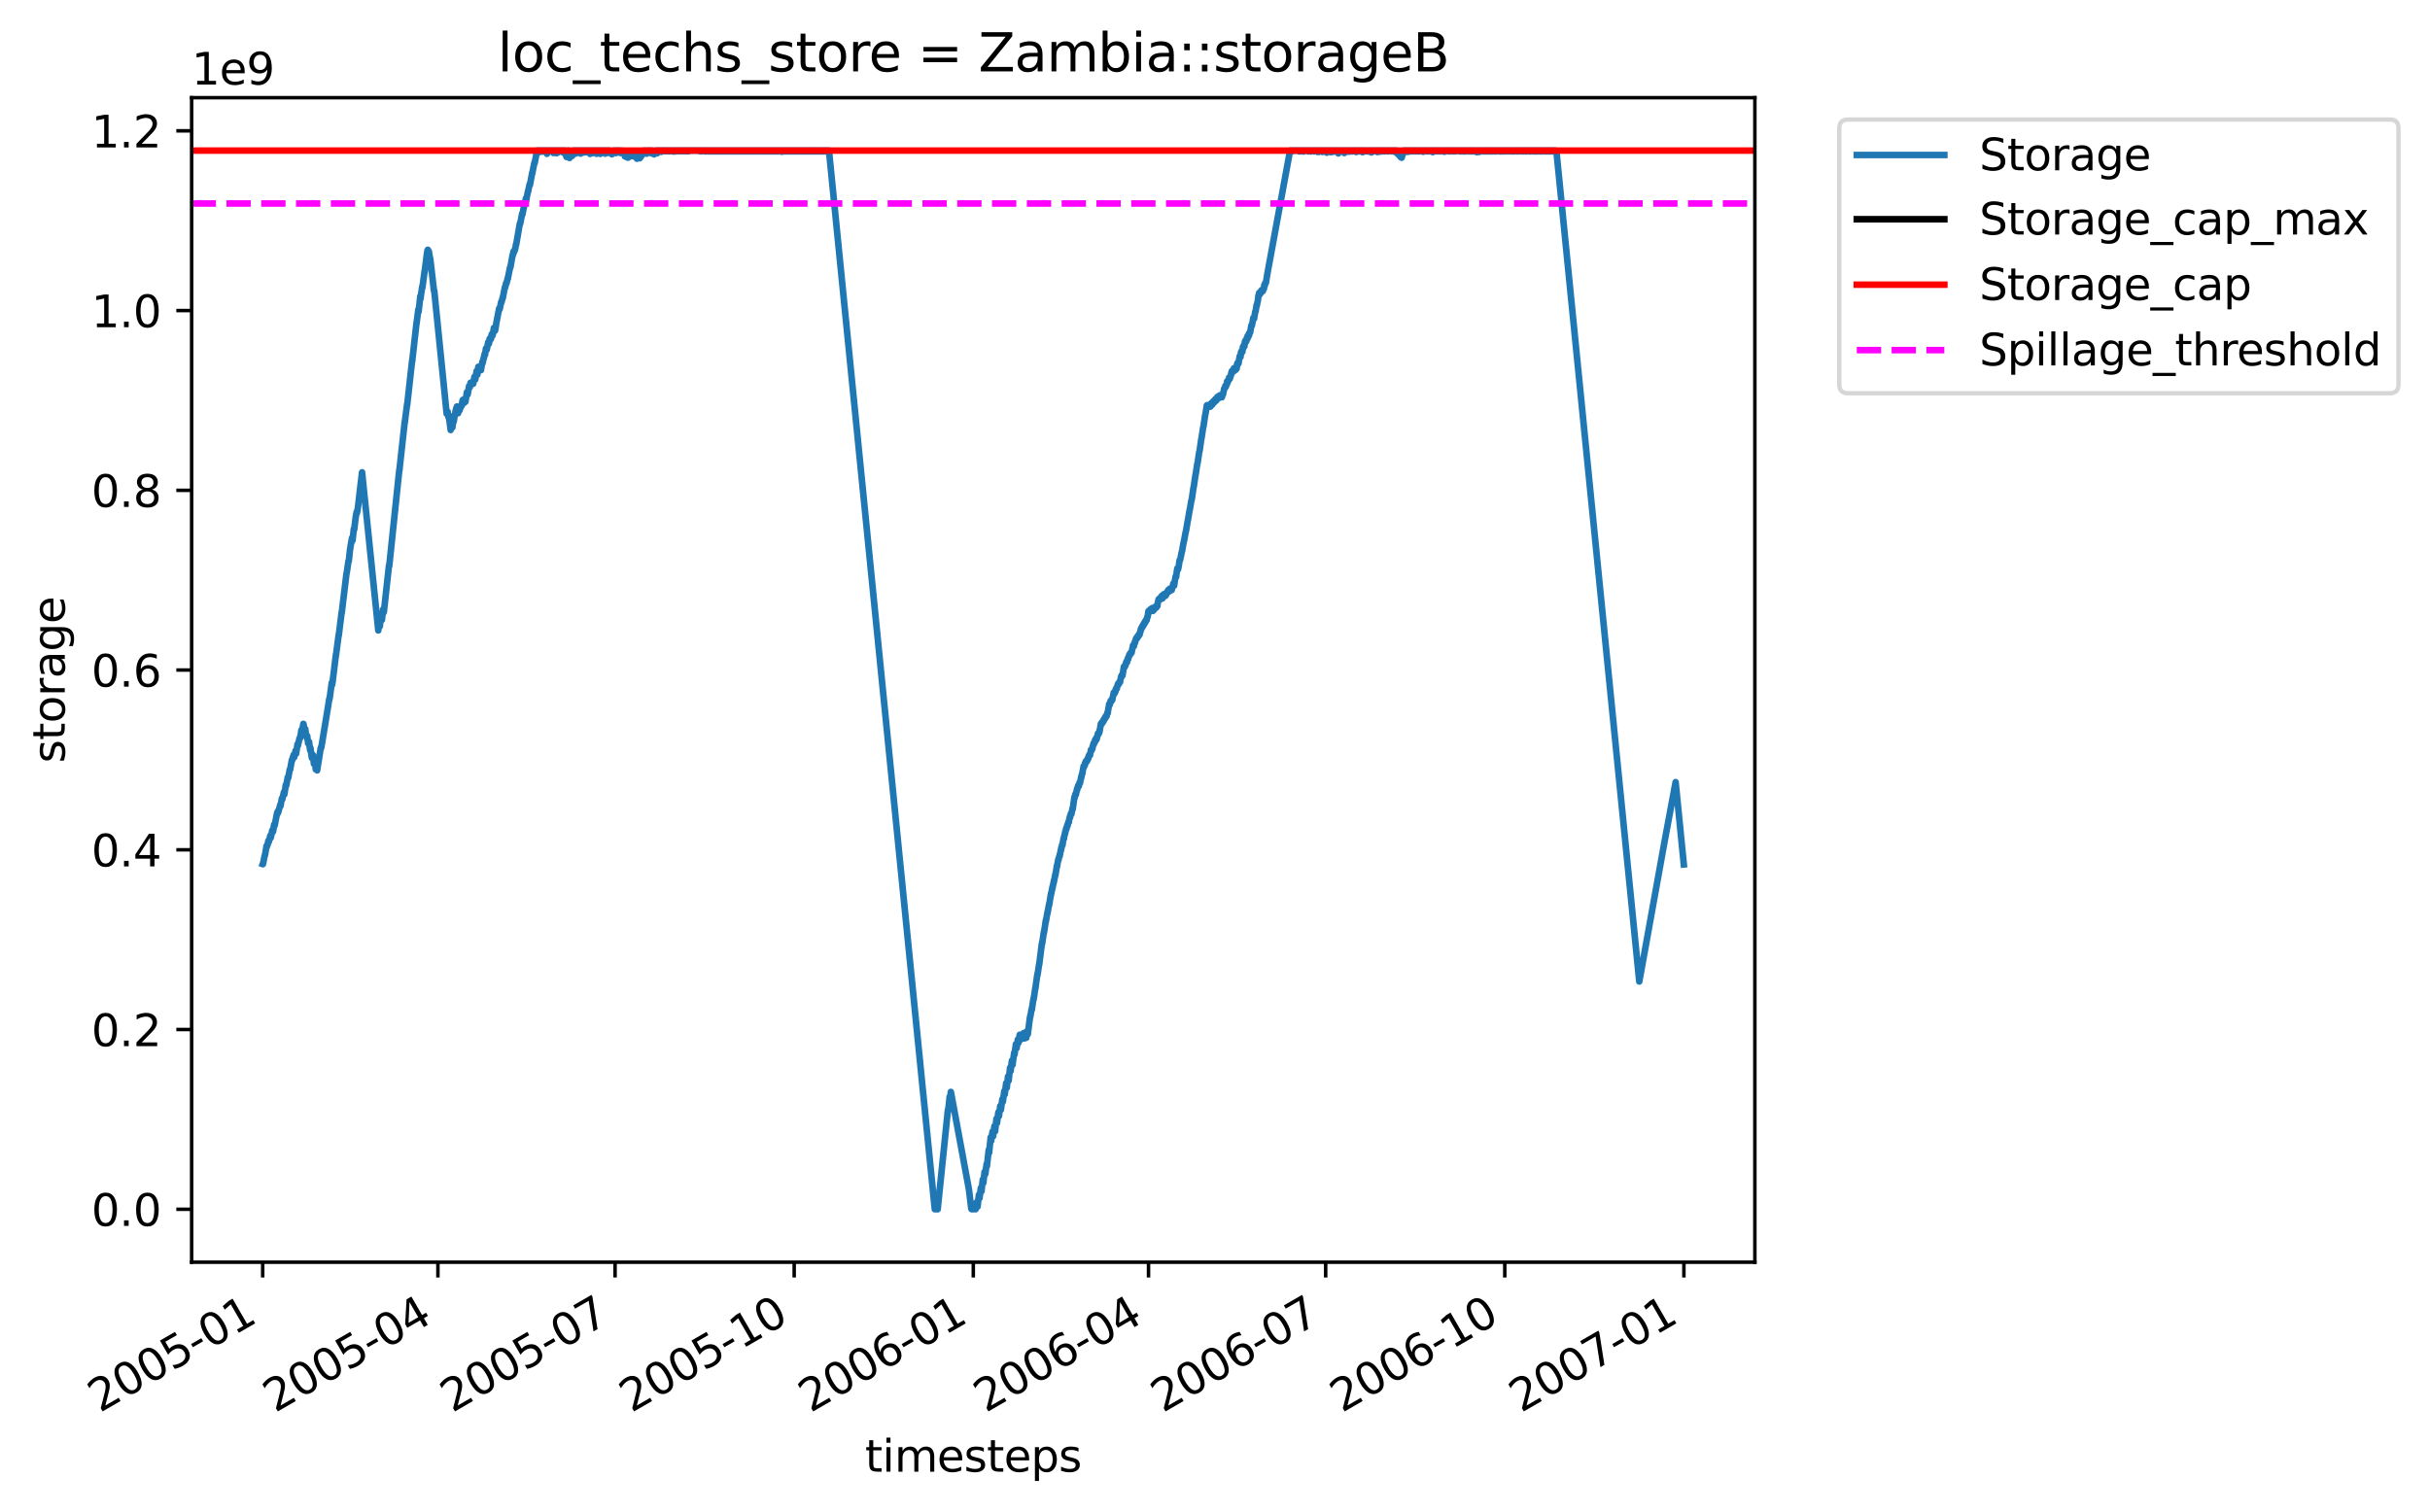 <?xml version="1.0" encoding="utf-8" standalone="no"?>
<!DOCTYPE svg PUBLIC "-//W3C//DTD SVG 1.1//EN"
  "http://www.w3.org/Graphics/SVG/1.1/DTD/svg11.dtd">
<svg xmlns:xlink="http://www.w3.org/1999/xlink" width="555.136pt" height="345.581pt" viewBox="0 0 555.136 345.581" xmlns="http://www.w3.org/2000/svg" version="1.1">
 <defs>
  <style type="text/css">*{stroke-linejoin: round; stroke-linecap: butt}</style>
 </defs>
 <g id="figure_1">
  <g id="patch_1">
   <path d="M 0 345.581 
L 555.136 345.581 
L 555.136 0 
L 0 0 
z
" style="fill: #ffffff"/>
  </g>
  <g id="axes_1">
   <g id="patch_2">
    <path d="M 43.781 288.43 
L 400.901 288.43 
L 400.901 22.318 
L 43.781 22.318 
z
" style="fill: #ffffff"/>
   </g>
   <g id="matplotlib.axis_1">
    <g id="xtick_1">
     <g id="line2d_1">
      <defs>
       <path id="m8134e9d027" d="M 0 0 
L 0 3.5 
" style="stroke: #000000; stroke-width: 0.8"/>
      </defs>
      <g>
       <use xlink:href="#m8134e9d027" x="60.014" y="288.43" style="stroke: #000000; stroke-width: 0.8"/>
      </g>
     </g>
     <g id="text_1">
      <!-- 2005-01 -->
      <g transform="translate(22.789 322.902)rotate(-30)scale(0.1 -0.1)">
       <defs>
        <path id="DejaVuSans-32" d="M 1228 531 
L 3431 531 
L 3431 0 
L 469 0 
L 469 531 
Q 828 903 1448 1529 
Q 2069 2156 2228 2338 
Q 2531 2678 2651 2914 
Q 2772 3150 2772 3378 
Q 2772 3750 2511 3984 
Q 2250 4219 1831 4219 
Q 1534 4219 1204 4116 
Q 875 4013 500 3803 
L 500 4441 
Q 881 4594 1212 4672 
Q 1544 4750 1819 4750 
Q 2544 4750 2975 4387 
Q 3406 4025 3406 3419 
Q 3406 3131 3298 2873 
Q 3191 2616 2906 2266 
Q 2828 2175 2409 1742 
Q 1991 1309 1228 531 
z
" transform="scale(0.016)"/>
        <path id="DejaVuSans-30" d="M 2034 4250 
Q 1547 4250 1301 3770 
Q 1056 3291 1056 2328 
Q 1056 1369 1301 889 
Q 1547 409 2034 409 
Q 2525 409 2770 889 
Q 3016 1369 3016 2328 
Q 3016 3291 2770 3770 
Q 2525 4250 2034 4250 
z
M 2034 4750 
Q 2819 4750 3233 4129 
Q 3647 3509 3647 2328 
Q 3647 1150 3233 529 
Q 2819 -91 2034 -91 
Q 1250 -91 836 529 
Q 422 1150 422 2328 
Q 422 3509 836 4129 
Q 1250 4750 2034 4750 
z
" transform="scale(0.016)"/>
        <path id="DejaVuSans-35" d="M 691 4666 
L 3169 4666 
L 3169 4134 
L 1269 4134 
L 1269 2991 
Q 1406 3038 1543 3061 
Q 1681 3084 1819 3084 
Q 2600 3084 3056 2656 
Q 3513 2228 3513 1497 
Q 3513 744 3044 326 
Q 2575 -91 1722 -91 
Q 1428 -91 1123 -41 
Q 819 9 494 109 
L 494 744 
Q 775 591 1075 516 
Q 1375 441 1709 441 
Q 2250 441 2565 725 
Q 2881 1009 2881 1497 
Q 2881 1984 2565 2268 
Q 2250 2553 1709 2553 
Q 1456 2553 1204 2497 
Q 953 2441 691 2322 
L 691 4666 
z
" transform="scale(0.016)"/>
        <path id="DejaVuSans-2d" d="M 313 2009 
L 1997 2009 
L 1997 1497 
L 313 1497 
L 313 2009 
z
" transform="scale(0.016)"/>
        <path id="DejaVuSans-31" d="M 794 531 
L 1825 531 
L 1825 4091 
L 703 3866 
L 703 4441 
L 1819 4666 
L 2450 4666 
L 2450 531 
L 3481 531 
L 3481 0 
L 794 0 
L 794 531 
z
" transform="scale(0.016)"/>
       </defs>
       <use xlink:href="#DejaVuSans-32"/>
       <use xlink:href="#DejaVuSans-30" x="63.623"/>
       <use xlink:href="#DejaVuSans-30" x="127.246"/>
       <use xlink:href="#DejaVuSans-35" x="190.869"/>
       <use xlink:href="#DejaVuSans-2d" x="254.492"/>
       <use xlink:href="#DejaVuSans-30" x="290.576"/>
       <use xlink:href="#DejaVuSans-31" x="354.199"/>
      </g>
     </g>
    </g>
    <g id="xtick_2">
     <g id="line2d_2">
      <g>
       <use xlink:href="#m8134e9d027" x="100.042" y="288.43" style="stroke: #000000; stroke-width: 0.8"/>
      </g>
     </g>
     <g id="text_2">
      <!-- 2005-04 -->
      <g transform="translate(62.817 322.902)rotate(-30)scale(0.1 -0.1)">
       <defs>
        <path id="DejaVuSans-34" d="M 2419 4116 
L 825 1625 
L 2419 1625 
L 2419 4116 
z
M 2253 4666 
L 3047 4666 
L 3047 1625 
L 3713 1625 
L 3713 1100 
L 3047 1100 
L 3047 0 
L 2419 0 
L 2419 1100 
L 313 1100 
L 313 1709 
L 2253 4666 
z
" transform="scale(0.016)"/>
       </defs>
       <use xlink:href="#DejaVuSans-32"/>
       <use xlink:href="#DejaVuSans-30" x="63.623"/>
       <use xlink:href="#DejaVuSans-30" x="127.246"/>
       <use xlink:href="#DejaVuSans-35" x="190.869"/>
       <use xlink:href="#DejaVuSans-2d" x="254.492"/>
       <use xlink:href="#DejaVuSans-30" x="290.576"/>
       <use xlink:href="#DejaVuSans-34" x="354.199"/>
      </g>
     </g>
    </g>
    <g id="xtick_3">
     <g id="line2d_3">
      <g>
       <use xlink:href="#m8134e9d027" x="140.515" y="288.43" style="stroke: #000000; stroke-width: 0.8"/>
      </g>
     </g>
     <g id="text_3">
      <!-- 2005-07 -->
      <g transform="translate(103.29 322.902)rotate(-30)scale(0.1 -0.1)">
       <defs>
        <path id="DejaVuSans-37" d="M 525 4666 
L 3525 4666 
L 3525 4397 
L 1831 0 
L 1172 0 
L 2766 4134 
L 525 4134 
L 525 4666 
z
" transform="scale(0.016)"/>
       </defs>
       <use xlink:href="#DejaVuSans-32"/>
       <use xlink:href="#DejaVuSans-30" x="63.623"/>
       <use xlink:href="#DejaVuSans-30" x="127.246"/>
       <use xlink:href="#DejaVuSans-35" x="190.869"/>
       <use xlink:href="#DejaVuSans-2d" x="254.492"/>
       <use xlink:href="#DejaVuSans-30" x="290.576"/>
       <use xlink:href="#DejaVuSans-37" x="354.199"/>
      </g>
     </g>
    </g>
    <g id="xtick_4">
     <g id="line2d_4">
      <g>
       <use xlink:href="#m8134e9d027" x="181.433" y="288.43" style="stroke: #000000; stroke-width: 0.8"/>
      </g>
     </g>
     <g id="text_4">
      <!-- 2005-10 -->
      <g transform="translate(144.208 322.902)rotate(-30)scale(0.1 -0.1)">
       <use xlink:href="#DejaVuSans-32"/>
       <use xlink:href="#DejaVuSans-30" x="63.623"/>
       <use xlink:href="#DejaVuSans-30" x="127.246"/>
       <use xlink:href="#DejaVuSans-35" x="190.869"/>
       <use xlink:href="#DejaVuSans-2d" x="254.492"/>
       <use xlink:href="#DejaVuSans-31" x="290.576"/>
       <use xlink:href="#DejaVuSans-30" x="354.199"/>
      </g>
     </g>
    </g>
    <g id="xtick_5">
     <g id="line2d_5">
      <g>
       <use xlink:href="#m8134e9d027" x="222.351" y="288.43" style="stroke: #000000; stroke-width: 0.8"/>
      </g>
     </g>
     <g id="text_5">
      <!-- 2006-01 -->
      <g transform="translate(185.126 322.902)rotate(-30)scale(0.1 -0.1)">
       <defs>
        <path id="DejaVuSans-36" d="M 2113 2584 
Q 1688 2584 1439 2293 
Q 1191 2003 1191 1497 
Q 1191 994 1439 701 
Q 1688 409 2113 409 
Q 2538 409 2786 701 
Q 3034 994 3034 1497 
Q 3034 2003 2786 2293 
Q 2538 2584 2113 2584 
z
M 3366 4563 
L 3366 3988 
Q 3128 4100 2886 4159 
Q 2644 4219 2406 4219 
Q 1781 4219 1451 3797 
Q 1122 3375 1075 2522 
Q 1259 2794 1537 2939 
Q 1816 3084 2150 3084 
Q 2853 3084 3261 2657 
Q 3669 2231 3669 1497 
Q 3669 778 3244 343 
Q 2819 -91 2113 -91 
Q 1303 -91 875 529 
Q 447 1150 447 2328 
Q 447 3434 972 4092 
Q 1497 4750 2381 4750 
Q 2619 4750 2861 4703 
Q 3103 4656 3366 4563 
z
" transform="scale(0.016)"/>
       </defs>
       <use xlink:href="#DejaVuSans-32"/>
       <use xlink:href="#DejaVuSans-30" x="63.623"/>
       <use xlink:href="#DejaVuSans-30" x="127.246"/>
       <use xlink:href="#DejaVuSans-36" x="190.869"/>
       <use xlink:href="#DejaVuSans-2d" x="254.492"/>
       <use xlink:href="#DejaVuSans-30" x="290.576"/>
       <use xlink:href="#DejaVuSans-31" x="354.199"/>
      </g>
     </g>
    </g>
    <g id="xtick_6">
     <g id="line2d_6">
      <g>
       <use xlink:href="#m8134e9d027" x="262.379" y="288.43" style="stroke: #000000; stroke-width: 0.8"/>
      </g>
     </g>
     <g id="text_6">
      <!-- 2006-04 -->
      <g transform="translate(225.154 322.902)rotate(-30)scale(0.1 -0.1)">
       <use xlink:href="#DejaVuSans-32"/>
       <use xlink:href="#DejaVuSans-30" x="63.623"/>
       <use xlink:href="#DejaVuSans-30" x="127.246"/>
       <use xlink:href="#DejaVuSans-36" x="190.869"/>
       <use xlink:href="#DejaVuSans-2d" x="254.492"/>
       <use xlink:href="#DejaVuSans-30" x="290.576"/>
       <use xlink:href="#DejaVuSans-34" x="354.199"/>
      </g>
     </g>
    </g>
    <g id="xtick_7">
     <g id="line2d_7">
      <g>
       <use xlink:href="#m8134e9d027" x="302.852" y="288.43" style="stroke: #000000; stroke-width: 0.8"/>
      </g>
     </g>
     <g id="text_7">
      <!-- 2006-07 -->
      <g transform="translate(265.627 322.902)rotate(-30)scale(0.1 -0.1)">
       <use xlink:href="#DejaVuSans-32"/>
       <use xlink:href="#DejaVuSans-30" x="63.623"/>
       <use xlink:href="#DejaVuSans-30" x="127.246"/>
       <use xlink:href="#DejaVuSans-36" x="190.869"/>
       <use xlink:href="#DejaVuSans-2d" x="254.492"/>
       <use xlink:href="#DejaVuSans-30" x="290.576"/>
       <use xlink:href="#DejaVuSans-37" x="354.199"/>
      </g>
     </g>
    </g>
    <g id="xtick_8">
     <g id="line2d_8">
      <g>
       <use xlink:href="#m8134e9d027" x="343.769" y="288.43" style="stroke: #000000; stroke-width: 0.8"/>
      </g>
     </g>
     <g id="text_8">
      <!-- 2006-10 -->
      <g transform="translate(306.545 322.902)rotate(-30)scale(0.1 -0.1)">
       <use xlink:href="#DejaVuSans-32"/>
       <use xlink:href="#DejaVuSans-30" x="63.623"/>
       <use xlink:href="#DejaVuSans-30" x="127.246"/>
       <use xlink:href="#DejaVuSans-36" x="190.869"/>
       <use xlink:href="#DejaVuSans-2d" x="254.492"/>
       <use xlink:href="#DejaVuSans-31" x="290.576"/>
       <use xlink:href="#DejaVuSans-30" x="354.199"/>
      </g>
     </g>
    </g>
    <g id="xtick_9">
     <g id="line2d_9">
      <g>
       <use xlink:href="#m8134e9d027" x="384.687" y="288.43" style="stroke: #000000; stroke-width: 0.8"/>
      </g>
     </g>
     <g id="text_9">
      <!-- 2007-01 -->
      <g transform="translate(347.462 322.902)rotate(-30)scale(0.1 -0.1)">
       <use xlink:href="#DejaVuSans-32"/>
       <use xlink:href="#DejaVuSans-30" x="63.623"/>
       <use xlink:href="#DejaVuSans-30" x="127.246"/>
       <use xlink:href="#DejaVuSans-37" x="190.869"/>
       <use xlink:href="#DejaVuSans-2d" x="254.492"/>
       <use xlink:href="#DejaVuSans-30" x="290.576"/>
       <use xlink:href="#DejaVuSans-31" x="354.199"/>
      </g>
     </g>
    </g>
    <g id="text_10">
     <!-- timesteps -->
     <g transform="translate(197.625 336.301)scale(0.1 -0.1)">
      <defs>
       <path id="DejaVuSans-74" d="M 1172 4494 
L 1172 3500 
L 2356 3500 
L 2356 3053 
L 1172 3053 
L 1172 1153 
Q 1172 725 1289 603 
Q 1406 481 1766 481 
L 2356 481 
L 2356 0 
L 1766 0 
Q 1100 0 847 248 
Q 594 497 594 1153 
L 594 3053 
L 172 3053 
L 172 3500 
L 594 3500 
L 594 4494 
L 1172 4494 
z
" transform="scale(0.016)"/>
       <path id="DejaVuSans-69" d="M 603 3500 
L 1178 3500 
L 1178 0 
L 603 0 
L 603 3500 
z
M 603 4863 
L 1178 4863 
L 1178 4134 
L 603 4134 
L 603 4863 
z
" transform="scale(0.016)"/>
       <path id="DejaVuSans-6d" d="M 3328 2828 
Q 3544 3216 3844 3400 
Q 4144 3584 4550 3584 
Q 5097 3584 5394 3201 
Q 5691 2819 5691 2113 
L 5691 0 
L 5113 0 
L 5113 2094 
Q 5113 2597 4934 2840 
Q 4756 3084 4391 3084 
Q 3944 3084 3684 2787 
Q 3425 2491 3425 1978 
L 3425 0 
L 2847 0 
L 2847 2094 
Q 2847 2600 2669 2842 
Q 2491 3084 2119 3084 
Q 1678 3084 1418 2786 
Q 1159 2488 1159 1978 
L 1159 0 
L 581 0 
L 581 3500 
L 1159 3500 
L 1159 2956 
Q 1356 3278 1631 3431 
Q 1906 3584 2284 3584 
Q 2666 3584 2933 3390 
Q 3200 3197 3328 2828 
z
" transform="scale(0.016)"/>
       <path id="DejaVuSans-65" d="M 3597 1894 
L 3597 1613 
L 953 1613 
Q 991 1019 1311 708 
Q 1631 397 2203 397 
Q 2534 397 2845 478 
Q 3156 559 3463 722 
L 3463 178 
Q 3153 47 2828 -22 
Q 2503 -91 2169 -91 
Q 1331 -91 842 396 
Q 353 884 353 1716 
Q 353 2575 817 3079 
Q 1281 3584 2069 3584 
Q 2775 3584 3186 3129 
Q 3597 2675 3597 1894 
z
M 3022 2063 
Q 3016 2534 2758 2815 
Q 2500 3097 2075 3097 
Q 1594 3097 1305 2825 
Q 1016 2553 972 2059 
L 3022 2063 
z
" transform="scale(0.016)"/>
       <path id="DejaVuSans-73" d="M 2834 3397 
L 2834 2853 
Q 2591 2978 2328 3040 
Q 2066 3103 1784 3103 
Q 1356 3103 1142 2972 
Q 928 2841 928 2578 
Q 928 2378 1081 2264 
Q 1234 2150 1697 2047 
L 1894 2003 
Q 2506 1872 2764 1633 
Q 3022 1394 3022 966 
Q 3022 478 2636 193 
Q 2250 -91 1575 -91 
Q 1294 -91 989 -36 
Q 684 19 347 128 
L 347 722 
Q 666 556 975 473 
Q 1284 391 1588 391 
Q 1994 391 2212 530 
Q 2431 669 2431 922 
Q 2431 1156 2273 1281 
Q 2116 1406 1581 1522 
L 1381 1569 
Q 847 1681 609 1914 
Q 372 2147 372 2553 
Q 372 3047 722 3315 
Q 1072 3584 1716 3584 
Q 2034 3584 2315 3537 
Q 2597 3491 2834 3397 
z
" transform="scale(0.016)"/>
       <path id="DejaVuSans-70" d="M 1159 525 
L 1159 -1331 
L 581 -1331 
L 581 3500 
L 1159 3500 
L 1159 2969 
Q 1341 3281 1617 3432 
Q 1894 3584 2278 3584 
Q 2916 3584 3314 3078 
Q 3713 2572 3713 1747 
Q 3713 922 3314 415 
Q 2916 -91 2278 -91 
Q 1894 -91 1617 61 
Q 1341 213 1159 525 
z
M 3116 1747 
Q 3116 2381 2855 2742 
Q 2594 3103 2138 3103 
Q 1681 3103 1420 2742 
Q 1159 2381 1159 1747 
Q 1159 1113 1420 752 
Q 1681 391 2138 391 
Q 2594 391 2855 752 
Q 3116 1113 3116 1747 
z
" transform="scale(0.016)"/>
      </defs>
      <use xlink:href="#DejaVuSans-74"/>
      <use xlink:href="#DejaVuSans-69" x="39.209"/>
      <use xlink:href="#DejaVuSans-6d" x="66.992"/>
      <use xlink:href="#DejaVuSans-65" x="164.404"/>
      <use xlink:href="#DejaVuSans-73" x="225.928"/>
      <use xlink:href="#DejaVuSans-74" x="278.027"/>
      <use xlink:href="#DejaVuSans-65" x="317.236"/>
      <use xlink:href="#DejaVuSans-70" x="378.76"/>
      <use xlink:href="#DejaVuSans-73" x="442.236"/>
     </g>
    </g>
   </g>
   <g id="matplotlib.axis_2">
    <g id="ytick_1">
     <g id="line2d_10">
      <defs>
       <path id="m0ededb6ab2" d="M 0 0 
L -3.5 0 
" style="stroke: #000000; stroke-width: 0.8"/>
      </defs>
      <g>
       <use xlink:href="#m0ededb6ab2" x="43.781" y="276.334" style="stroke: #000000; stroke-width: 0.8"/>
      </g>
     </g>
     <g id="text_11">
      <!-- 0.0 -->
      <g transform="translate(20.878 280.133)scale(0.1 -0.1)">
       <defs>
        <path id="DejaVuSans-2e" d="M 684 794 
L 1344 794 
L 1344 0 
L 684 0 
L 684 794 
z
" transform="scale(0.016)"/>
       </defs>
       <use xlink:href="#DejaVuSans-30"/>
       <use xlink:href="#DejaVuSans-2e" x="63.623"/>
       <use xlink:href="#DejaVuSans-30" x="95.41"/>
      </g>
     </g>
    </g>
    <g id="ytick_2">
     <g id="line2d_11">
      <g>
       <use xlink:href="#m0ededb6ab2" x="43.781" y="235.261" style="stroke: #000000; stroke-width: 0.8"/>
      </g>
     </g>
     <g id="text_12">
      <!-- 0.2 -->
      <g transform="translate(20.878 239.06)scale(0.1 -0.1)">
       <use xlink:href="#DejaVuSans-30"/>
       <use xlink:href="#DejaVuSans-2e" x="63.623"/>
       <use xlink:href="#DejaVuSans-32" x="95.41"/>
      </g>
     </g>
    </g>
    <g id="ytick_3">
     <g id="line2d_12">
      <g>
       <use xlink:href="#m0ededb6ab2" x="43.781" y="194.188" style="stroke: #000000; stroke-width: 0.8"/>
      </g>
     </g>
     <g id="text_13">
      <!-- 0.4 -->
      <g transform="translate(20.878 197.987)scale(0.1 -0.1)">
       <use xlink:href="#DejaVuSans-30"/>
       <use xlink:href="#DejaVuSans-2e" x="63.623"/>
       <use xlink:href="#DejaVuSans-34" x="95.41"/>
      </g>
     </g>
    </g>
    <g id="ytick_4">
     <g id="line2d_13">
      <g>
       <use xlink:href="#m0ededb6ab2" x="43.781" y="153.115" style="stroke: #000000; stroke-width: 0.8"/>
      </g>
     </g>
     <g id="text_14">
      <!-- 0.6 -->
      <g transform="translate(20.878 156.914)scale(0.1 -0.1)">
       <use xlink:href="#DejaVuSans-30"/>
       <use xlink:href="#DejaVuSans-2e" x="63.623"/>
       <use xlink:href="#DejaVuSans-36" x="95.41"/>
      </g>
     </g>
    </g>
    <g id="ytick_5">
     <g id="line2d_14">
      <g>
       <use xlink:href="#m0ededb6ab2" x="43.781" y="112.042" style="stroke: #000000; stroke-width: 0.8"/>
      </g>
     </g>
     <g id="text_15">
      <!-- 0.8 -->
      <g transform="translate(20.878 115.841)scale(0.1 -0.1)">
       <defs>
        <path id="DejaVuSans-38" d="M 2034 2216 
Q 1584 2216 1326 1975 
Q 1069 1734 1069 1313 
Q 1069 891 1326 650 
Q 1584 409 2034 409 
Q 2484 409 2743 651 
Q 3003 894 3003 1313 
Q 3003 1734 2745 1975 
Q 2488 2216 2034 2216 
z
M 1403 2484 
Q 997 2584 770 2862 
Q 544 3141 544 3541 
Q 544 4100 942 4425 
Q 1341 4750 2034 4750 
Q 2731 4750 3128 4425 
Q 3525 4100 3525 3541 
Q 3525 3141 3298 2862 
Q 3072 2584 2669 2484 
Q 3125 2378 3379 2068 
Q 3634 1759 3634 1313 
Q 3634 634 3220 271 
Q 2806 -91 2034 -91 
Q 1263 -91 848 271 
Q 434 634 434 1313 
Q 434 1759 690 2068 
Q 947 2378 1403 2484 
z
M 1172 3481 
Q 1172 3119 1398 2916 
Q 1625 2713 2034 2713 
Q 2441 2713 2670 2916 
Q 2900 3119 2900 3481 
Q 2900 3844 2670 4047 
Q 2441 4250 2034 4250 
Q 1625 4250 1398 4047 
Q 1172 3844 1172 3481 
z
" transform="scale(0.016)"/>
       </defs>
       <use xlink:href="#DejaVuSans-30"/>
       <use xlink:href="#DejaVuSans-2e" x="63.623"/>
       <use xlink:href="#DejaVuSans-38" x="95.41"/>
      </g>
     </g>
    </g>
    <g id="ytick_6">
     <g id="line2d_15">
      <g>
       <use xlink:href="#m0ededb6ab2" x="43.781" y="70.969" style="stroke: #000000; stroke-width: 0.8"/>
      </g>
     </g>
     <g id="text_16">
      <!-- 1.0 -->
      <g transform="translate(20.878 74.768)scale(0.1 -0.1)">
       <use xlink:href="#DejaVuSans-31"/>
       <use xlink:href="#DejaVuSans-2e" x="63.623"/>
       <use xlink:href="#DejaVuSans-30" x="95.41"/>
      </g>
     </g>
    </g>
    <g id="ytick_7">
     <g id="line2d_16">
      <g>
       <use xlink:href="#m0ededb6ab2" x="43.781" y="29.896" style="stroke: #000000; stroke-width: 0.8"/>
      </g>
     </g>
     <g id="text_17">
      <!-- 1.2 -->
      <g transform="translate(20.878 33.695)scale(0.1 -0.1)">
       <use xlink:href="#DejaVuSans-31"/>
       <use xlink:href="#DejaVuSans-2e" x="63.623"/>
       <use xlink:href="#DejaVuSans-32" x="95.41"/>
      </g>
     </g>
    </g>
    <g id="text_18">
     <!-- storage -->
     <g transform="translate(14.798 174.369)rotate(-90)scale(0.1 -0.1)">
      <defs>
       <path id="DejaVuSans-6f" d="M 1959 3097 
Q 1497 3097 1228 2736 
Q 959 2375 959 1747 
Q 959 1119 1226 758 
Q 1494 397 1959 397 
Q 2419 397 2687 759 
Q 2956 1122 2956 1747 
Q 2956 2369 2687 2733 
Q 2419 3097 1959 3097 
z
M 1959 3584 
Q 2709 3584 3137 3096 
Q 3566 2609 3566 1747 
Q 3566 888 3137 398 
Q 2709 -91 1959 -91 
Q 1206 -91 779 398 
Q 353 888 353 1747 
Q 353 2609 779 3096 
Q 1206 3584 1959 3584 
z
" transform="scale(0.016)"/>
       <path id="DejaVuSans-72" d="M 2631 2963 
Q 2534 3019 2420 3045 
Q 2306 3072 2169 3072 
Q 1681 3072 1420 2755 
Q 1159 2438 1159 1844 
L 1159 0 
L 581 0 
L 581 3500 
L 1159 3500 
L 1159 2956 
Q 1341 3275 1631 3429 
Q 1922 3584 2338 3584 
Q 2397 3584 2469 3576 
Q 2541 3569 2628 3553 
L 2631 2963 
z
" transform="scale(0.016)"/>
       <path id="DejaVuSans-61" d="M 2194 1759 
Q 1497 1759 1228 1600 
Q 959 1441 959 1056 
Q 959 750 1161 570 
Q 1363 391 1709 391 
Q 2188 391 2477 730 
Q 2766 1069 2766 1631 
L 2766 1759 
L 2194 1759 
z
M 3341 1997 
L 3341 0 
L 2766 0 
L 2766 531 
Q 2569 213 2275 61 
Q 1981 -91 1556 -91 
Q 1019 -91 701 211 
Q 384 513 384 1019 
Q 384 1609 779 1909 
Q 1175 2209 1959 2209 
L 2766 2209 
L 2766 2266 
Q 2766 2663 2505 2880 
Q 2244 3097 1772 3097 
Q 1472 3097 1187 3025 
Q 903 2953 641 2809 
L 641 3341 
Q 956 3463 1253 3523 
Q 1550 3584 1831 3584 
Q 2591 3584 2966 3190 
Q 3341 2797 3341 1997 
z
" transform="scale(0.016)"/>
       <path id="DejaVuSans-67" d="M 2906 1791 
Q 2906 2416 2648 2759 
Q 2391 3103 1925 3103 
Q 1463 3103 1205 2759 
Q 947 2416 947 1791 
Q 947 1169 1205 825 
Q 1463 481 1925 481 
Q 2391 481 2648 825 
Q 2906 1169 2906 1791 
z
M 3481 434 
Q 3481 -459 3084 -895 
Q 2688 -1331 1869 -1331 
Q 1566 -1331 1297 -1286 
Q 1028 -1241 775 -1147 
L 775 -588 
Q 1028 -725 1275 -790 
Q 1522 -856 1778 -856 
Q 2344 -856 2625 -561 
Q 2906 -266 2906 331 
L 2906 616 
Q 2728 306 2450 153 
Q 2172 0 1784 0 
Q 1141 0 747 490 
Q 353 981 353 1791 
Q 353 2603 747 3093 
Q 1141 3584 1784 3584 
Q 2172 3584 2450 3431 
Q 2728 3278 2906 2969 
L 2906 3500 
L 3481 3500 
L 3481 434 
z
" transform="scale(0.016)"/>
      </defs>
      <use xlink:href="#DejaVuSans-73"/>
      <use xlink:href="#DejaVuSans-74" x="52.1"/>
      <use xlink:href="#DejaVuSans-6f" x="91.309"/>
      <use xlink:href="#DejaVuSans-72" x="152.49"/>
      <use xlink:href="#DejaVuSans-61" x="193.604"/>
      <use xlink:href="#DejaVuSans-67" x="254.883"/>
      <use xlink:href="#DejaVuSans-65" x="318.359"/>
     </g>
    </g>
    <g id="text_19">
     <!-- 1e9 -->
     <g transform="translate(43.781 19.318)scale(0.1 -0.1)">
      <defs>
       <path id="DejaVuSans-39" d="M 703 97 
L 703 672 
Q 941 559 1184 500 
Q 1428 441 1663 441 
Q 2288 441 2617 861 
Q 2947 1281 2994 2138 
Q 2813 1869 2534 1725 
Q 2256 1581 1919 1581 
Q 1219 1581 811 2004 
Q 403 2428 403 3163 
Q 403 3881 828 4315 
Q 1253 4750 1959 4750 
Q 2769 4750 3195 4129 
Q 3622 3509 3622 2328 
Q 3622 1225 3098 567 
Q 2575 -91 1691 -91 
Q 1453 -91 1209 -44 
Q 966 3 703 97 
z
M 1959 2075 
Q 2384 2075 2632 2365 
Q 2881 2656 2881 3163 
Q 2881 3666 2632 3958 
Q 2384 4250 1959 4250 
Q 1534 4250 1286 3958 
Q 1038 3666 1038 3163 
Q 1038 2656 1286 2365 
Q 1534 2075 1959 2075 
z
" transform="scale(0.016)"/>
      </defs>
      <use xlink:href="#DejaVuSans-31"/>
      <use xlink:href="#DejaVuSans-65" x="63.623"/>
      <use xlink:href="#DejaVuSans-39" x="125.146"/>
     </g>
    </g>
   </g>
   <g id="line2d_17">
    <path d="M 60.014 197.475 
L 60.051 197.489 
L 60.088 197.426 
L 60.459 195.525 
L 60.496 195.538 
L 60.57 195.244 
L 60.885 193.323 
L 60.959 193.526 
L 61.052 193.035 
L 61.144 193.06 
L 61.293 192.131 
L 61.404 192.392 
L 61.422 192.348 
L 61.737 190.986 
L 61.83 191.488 
L 61.867 191.44 
L 62.182 189.762 
L 62.238 189.891 
L 62.275 190.147 
L 62.33 189.995 
L 62.627 188.409 
L 62.367 190.064 
L 62.664 188.466 
L 62.738 188.664 
L 62.775 188.515 
L 63.313 185.704 
L 63.35 186.076 
L 63.405 185.717 
L 63.516 185.303 
L 63.535 185.49 
L 63.554 185.676 
L 63.628 185.396 
L 64.035 183.858 
L 64.091 184.178 
L 64.128 183.936 
L 64.406 182.419 
L 64.443 182.545 
L 64.499 182.651 
L 64.48 182.464 
L 64.536 182.503 
L 64.851 181.039 
L 64.943 181.559 
L 64.98 181.41 
L 65.295 179.313 
L 65.37 179.354 
L 65.388 179.54 
L 65.444 179.266 
L 65.74 177.588 
L 65.777 177.711 
L 65.833 177.813 
L 65.814 177.627 
L 65.87 177.661 
L 66.185 175.845 
L 66.241 175.884 
L 66.296 175.824 
L 66.389 175.268 
L 66.685 173.635 
L 66.704 173.641 
L 66.722 173.828 
L 66.797 173.476 
L 66.908 173.028 
L 66.945 173.087 
L 66.963 173.273 
L 67.019 172.892 
L 67.075 172.51 
L 67.149 172.717 
L 67.204 173.071 
L 67.241 172.823 
L 67.519 171.531 
L 67.649 172.237 
L 67.668 172.116 
L 67.964 170.053 
L 68.038 170.198 
L 68.057 170.384 
L 68.131 170.051 
L 68.409 168.735 
L 68.464 168.821 
L 68.52 168.787 
L 68.724 167.742 
L 68.854 166.825 
L 68.928 166.966 
L 68.983 167.318 
L 69.02 167.062 
L 69.298 165.404 
L 69.335 165.431 
L 69.539 166.705 
L 69.558 166.66 
L 69.576 166.528 
L 69.632 166.876 
L 69.669 167.051 
L 69.706 166.786 
L 69.743 166.589 
L 69.78 166.957 
L 69.984 168.303 
L 70.002 168.257 
L 70.021 168.124 
L 70.077 168.472 
L 70.114 168.646 
L 70.151 168.381 
L 70.188 168.184 
L 70.225 168.551 
L 70.392 169.886 
L 70.429 169.621 
L 70.466 169.356 
L 70.503 169.628 
L 70.54 169.991 
L 70.596 169.661 
L 70.614 169.528 
L 70.651 169.896 
L 70.836 171.411 
L 70.873 171.146 
L 70.911 170.88 
L 70.948 171.148 
L 71.244 173.197 
L 71.355 172.399 
L 71.392 172.667 
L 71.429 173.03 
L 71.485 172.698 
L 71.504 172.565 
L 71.541 172.933 
L 71.707 174.554 
L 71.763 174.155 
L 71.8 173.889 
L 71.837 174.161 
L 71.874 174.515 
L 71.93 174.183 
L 71.948 174.049 
L 71.985 174.388 
L 72.134 175.825 
L 72.189 175.426 
L 72.245 175.025 
L 72.282 175.297 
L 72.449 176.045 
L 73.264 170.965 
L 73.283 171.151 
L 73.338 170.744 
L 73.394 170.836 
L 73.375 170.65 
L 73.412 170.775 
L 74.95 161.438 
L 75.21 159.744 
L 75.228 159.93 
L 75.265 159.593 
L 75.303 159.61 
L 75.803 155.98 
L 75.858 156.539 
L 75.933 156.217 
L 76.748 149.533 
L 76.767 149.719 
L 76.822 149.207 
L 77.378 145.009 
L 77.397 145.195 
L 77.452 144.68 
L 78.064 139.807 
L 78.082 139.994 
L 78.138 139.476 
L 79.139 131.171 
L 79.213 130.876 
L 79.602 128.221 
L 79.62 128.24 
L 79.639 128.178 
L 79.676 128.257 
L 79.935 125.812 
L 80.232 123.94 
L 80.25 124.126 
L 80.306 123.601 
L 80.417 122.912 
L 80.473 123.044 
L 80.491 122.928 
L 80.528 123.3 
L 80.547 123.487 
L 80.603 122.965 
L 80.825 120.86 
L 80.918 121.003 
L 81.27 118.1 
L 81.492 116.916 
L 81.529 117.289 
L 81.585 116.76 
L 81.659 116.78 
L 81.807 115.667 
L 82.345 111.006 
L 82.715 107.921 
L 82.734 108.108 
L 86.421 144.072 
L 86.644 141.837 
L 86.699 142.396 
L 86.774 143.141 
L 86.829 142.582 
L 87.089 140.346 
L 87.126 140.719 
L 87.255 141.65 
L 87.292 141.278 
L 87.533 139.228 
L 87.57 139.601 
L 87.645 139.974 
L 87.7 139.787 
L 88.868 129.168 
L 88.923 129.354 
L 88.96 128.981 
L 91.221 107.37 
L 91.24 107.556 
L 91.295 106.997 
L 92.463 96.378 
L 92.481 96.564 
L 92.537 96.005 
L 93.019 92.279 
L 93.037 92.465 
L 93.093 91.906 
L 94.149 82.405 
L 94.168 82.591 
L 94.223 82.032 
L 95.168 73.648 
L 95.187 73.835 
L 95.242 73.276 
L 95.576 70.667 
L 95.595 70.854 
L 95.632 71.226 
L 95.687 70.667 
L 96.021 67.686 
L 96.058 68.059 
L 96.076 68.245 
L 96.132 67.686 
L 96.466 65.451 
L 96.521 65.637 
L 96.558 65.264 
L 97.003 61.911 
L 97.022 62.097 
L 97.077 61.538 
L 97.577 57.626 
L 97.596 57.812 
L 97.652 57.253 
L 97.67 57.44 
L 97.744 57.067 
L 97.781 57.44 
L 97.911 57.626 
L 97.967 57.44 
L 98.004 57.635 
L 98.282 59.317 
L 98.3 59.136 
L 98.337 59.508 
L 99.134 66.42 
L 99.153 66.241 
L 99.208 66.434 
L 102.044 94.579 
L 102.099 94.417 
L 102.173 94.442 
L 102.247 94.046 
L 102.266 94.062 
L 102.47 95.392 
L 102.488 95.218 
L 102.525 94.871 
L 102.562 95.244 
L 102.952 98.268 
L 103.1 96.883 
L 103.174 97.21 
L 103.193 97.228 
L 103.211 97.172 
L 103.23 97.076 
L 103.267 97.449 
L 103.359 97.662 
L 103.378 97.489 
L 103.545 96.294 
L 103.6 96.405 
L 103.656 96.309 
L 103.804 95.396 
L 104.064 94.017 
L 104.138 93.693 
L 104.212 93.363 
L 104.175 93.707 
L 104.23 93.549 
L 104.249 93.736 
L 104.304 93.219 
L 104.323 93.406 
L 104.379 92.889 
L 104.416 93.262 
L 104.619 94.415 
L 104.749 93.571 
L 104.657 94.43 
L 104.786 93.585 
L 104.842 93.786 
L 104.879 93.443 
L 104.897 93.629 
L 104.99 93.582 
L 105.009 93.768 
L 105.064 93.301 
L 105.083 93.488 
L 105.157 92.802 
L 105.231 92.832 
L 105.287 93.033 
L 105.324 92.691 
L 105.379 92.888 
L 105.453 92.766 
L 105.676 91.486 
L 105.713 91.501 
L 105.731 91.688 
L 105.768 91.346 
L 105.805 91.359 
L 105.88 91.824 
L 105.898 91.758 
L 105.935 92.131 
L 106.028 91.992 
L 106.065 92.007 
L 106.195 91.18 
L 106.324 91.808 
L 106.343 91.742 
L 106.658 89.621 
L 106.714 89.804 
L 106.843 90.161 
L 107.158 88.214 
L 107.251 88.604 
L 107.307 88.451 
L 107.344 88.468 
L 107.492 87.468 
L 107.603 87.771 
L 107.622 87.736 
L 107.659 87.831 
L 107.696 87.722 
L 107.714 87.552 
L 107.77 87.756 
L 107.788 87.587 
L 107.844 87.79 
L 107.881 87.5 
L 107.992 87.197 
L 107.955 87.535 
L 108.011 87.28 
L 108.066 87.334 
L 108.103 87.707 
L 108.159 87.43 
L 108.381 86.115 
L 108.53 86.544 
L 108.585 86.718 
L 108.604 86.549 
L 108.882 84.783 
L 109.067 85.614 
L 109.271 83.817 
L 109.326 84.021 
L 109.456 84.734 
L 109.475 84.654 
L 109.604 83.835 
L 109.642 83.854 
L 109.771 84.097 
L 109.882 84.583 
L 109.919 84.322 
L 110.179 82.689 
L 110.216 83.062 
L 110.272 82.641 
L 110.327 82.728 
L 110.383 82.301 
L 110.531 81.672 
L 110.55 81.858 
L 110.605 81.358 
L 110.735 80.821 
L 110.753 80.836 
L 110.809 81.111 
L 110.846 80.777 
L 111.013 79.631 
L 111.05 79.651 
L 111.106 79.504 
L 111.18 79.907 
L 111.198 79.922 
L 111.217 79.865 
L 111.532 78.179 
L 111.569 78.381 
L 111.606 78.583 
L 111.661 78.438 
L 111.865 77.386 
L 111.699 78.528 
L 111.939 77.427 
L 111.958 77.613 
L 111.995 77.282 
L 112.014 77.298 
L 112.032 77.234 
L 112.069 77.437 
L 112.088 77.453 
L 112.106 77.398 
L 112.347 76.37 
L 112.143 77.488 
L 112.366 76.557 
L 112.384 76.743 
L 112.44 76.246 
L 112.458 76.263 
L 112.532 76.67 
L 112.57 76.52 
L 112.829 74.924 
L 112.866 74.945 
L 112.977 75.225 
L 112.996 75.211 
L 113.014 75.187 
L 113.088 75.581 
L 113.125 75.251 
L 113.163 75.272 
L 113.403 73.715 
L 114.033 70.47 
L 114.089 70.418 
L 114.145 70.672 
L 114.497 68.998 
L 114.515 69.184 
L 114.571 68.827 
L 114.589 69.013 
L 114.849 67.932 
L 114.867 68.119 
L 114.923 67.761 
L 115.349 65.602 
L 115.368 65.788 
L 115.423 65.429 
L 115.46 65.496 
L 115.609 64.719 
L 115.627 64.906 
L 115.701 64.529 
L 115.72 64.716 
L 115.998 63.53 
L 116.016 63.716 
L 116.072 63.365 
L 116.517 61.094 
L 116.535 61.281 
L 116.591 60.92 
L 116.628 60.986 
L 117.091 58.281 
L 117.11 58.467 
L 117.165 58.105 
L 117.314 57.447 
L 117.202 58.171 
L 117.332 57.633 
L 117.351 57.819 
L 117.406 57.457 
L 117.443 57.522 
L 117.554 57.105 
L 117.573 57.291 
L 117.629 56.928 
L 117.666 56.993 
L 117.907 55.727 
L 117.925 55.914 
L 117.981 55.55 
L 118.759 51.067 
L 118.778 51.254 
L 118.833 50.889 
L 118.852 51.075 
L 119.296 48.767 
L 119.352 49.018 
L 119.389 48.774 
L 119.778 46.826 
L 119.797 47.012 
L 119.852 46.645 
L 119.889 46.709 
L 120.149 45.304 
L 120.205 45.863 
L 120.26 45.495 
L 120.649 43.537 
L 120.668 43.723 
L 120.723 43.354 
L 121.02 42.006 
L 121.075 42.255 
L 121.113 42.009 
L 121.594 39.423 
L 121.613 39.609 
L 121.669 39.239 
L 122.058 37.263 
L 122.076 37.45 
L 122.132 37.078 
L 122.15 37.265 
L 122.688 34.414 
L 122.706 34.538 
L 122.799 34.414 
L 122.836 34.414 
L 122.91 34.6 
L 122.947 34.414 
L 122.984 34.414 
L 123.077 34.6 
L 123.095 34.476 
L 123.132 34.414 
L 123.151 34.6 
L 123.17 34.787 
L 123.225 34.414 
L 123.244 34.414 
L 123.281 34.414 
L 123.299 34.6 
L 123.392 34.414 
L 123.429 34.414 
L 123.448 34.6 
L 123.54 34.414 
L 123.577 34.414 
L 123.596 34.6 
L 123.688 34.414 
L 123.8 34.414 
L 123.855 34.662 
L 123.911 34.414 
L 123.929 34.414 
L 123.948 34.6 
L 124.041 34.539 
L 124.152 34.414 
L 124.17 34.6 
L 124.263 34.539 
L 124.393 34.414 
L 124.522 34.6 
L 124.559 34.661 
L 124.652 34.414 
L 124.689 34.414 
L 124.763 34.6 
L 124.8 34.414 
L 124.837 34.414 
L 124.949 35.159 
L 124.986 34.908 
L 125.134 34.414 
L 125.152 34.54 
L 125.245 34.414 
L 125.264 34.414 
L 125.301 34.787 
L 125.375 34.54 
L 125.412 34.6 
L 125.505 34.414 
L 125.579 34.6 
L 125.616 34.414 
L 125.653 34.414 
L 125.745 34.54 
L 125.764 34.414 
L 125.801 34.414 
L 125.894 34.6 
L 125.912 34.474 
L 126.005 34.414 
L 126.098 34.6 
L 126.116 34.541 
L 126.19 34.6 
L 126.246 34.414 
L 126.338 34.6 
L 126.357 34.474 
L 126.394 34.414 
L 126.413 34.6 
L 126.45 34.973 
L 126.524 34.779 
L 126.561 34.526 
L 126.616 34.608 
L 126.635 34.795 
L 126.691 34.414 
L 126.709 34.541 
L 126.783 34.6 
L 126.839 34.414 
L 126.931 34.6 
L 126.95 34.473 
L 127.006 34.541 
L 127.061 34.414 
L 127.154 35.022 
L 127.191 34.819 
L 127.358 34.414 
L 127.506 34.821 
L 127.524 34.719 
L 127.691 34.414 
L 127.802 34.6 
L 127.951 34.414 
L 128.025 34.414 
L 128.043 34.6 
L 128.136 34.414 
L 128.21 34.414 
L 128.229 34.6 
L 128.321 34.414 
L 128.34 34.414 
L 128.358 34.6 
L 128.451 34.537 
L 128.525 34.414 
L 128.488 34.62 
L 128.544 34.6 
L 128.636 34.848 
L 128.655 34.745 
L 128.803 34.414 
L 128.859 34.973 
L 128.933 34.848 
L 129.118 34.414 
L 129.137 34.414 
L 129.378 35.787 
L 129.507 35.347 
L 129.415 35.869 
L 129.544 35.429 
L 129.6 35.696 
L 129.637 35.487 
L 129.878 34.414 
L 129.897 34.455 
L 130.119 36.107 
L 130.137 36.002 
L 130.397 35.106 
L 130.434 35.478 
L 130.508 35.347 
L 130.582 34.922 
L 130.619 35.295 
L 130.712 35.641 
L 130.675 35.268 
L 130.73 35.535 
L 131.027 34.414 
L 131.064 34.414 
L 131.157 34.759 
L 131.175 34.652 
L 131.323 34.414 
L 131.361 34.414 
L 131.416 34.679 
L 131.472 34.414 
L 131.546 35.091 
L 131.638 34.846 
L 131.713 34.414 
L 131.805 34.463 
L 131.824 34.649 
L 131.879 34.414 
L 131.898 34.414 
L 131.954 34.414 
L 132.046 34.756 
L 132.065 34.648 
L 132.194 34.414 
L 132.269 34.864 
L 132.306 34.646 
L 132.38 34.414 
L 132.398 34.555 
L 132.417 34.742 
L 132.472 34.414 
L 132.491 34.6 
L 132.528 34.414 
L 132.565 34.655 
L 132.584 34.546 
L 132.639 35.105 
L 132.713 34.962 
L 132.843 34.414 
L 132.88 34.491 
L 132.936 34.634 
L 132.973 34.414 
L 132.991 34.6 
L 133.121 34.414 
L 133.195 34.863 
L 133.232 34.642 
L 133.269 34.421 
L 133.306 34.706 
L 133.325 34.595 
L 133.38 34.857 
L 133.418 34.636 
L 133.566 34.414 
L 133.584 34.414 
L 133.677 34.748 
L 133.695 34.637 
L 133.807 34.414 
L 133.899 34.787 
L 133.918 34.675 
L 134.011 34.415 
L 134.048 34.489 
L 134.14 34.788 
L 134.103 34.452 
L 134.159 34.676 
L 134.196 34.75 
L 134.307 34.414 
L 134.344 34.787 
L 134.418 34.636 
L 134.492 34.414 
L 134.529 34.453 
L 134.585 34.414 
L 134.659 34.787 
L 134.715 34.448 
L 134.752 34.802 
L 134.789 35.174 
L 134.863 35.021 
L 135.03 34.414 
L 135.067 34.455 
L 135.122 34.414 
L 135.197 34.751 
L 135.215 34.637 
L 135.271 34.896 
L 135.289 34.782 
L 135.363 34.626 
L 135.4 34.999 
L 135.567 34.571 
L 135.586 34.758 
L 135.641 34.414 
L 135.678 34.6 
L 135.715 34.414 
L 135.752 34.787 
L 135.808 34.442 
L 135.827 34.414 
L 135.845 34.502 
L 135.901 34.759 
L 135.938 34.529 
L 135.975 34.6 
L 136.03 34.414 
L 136.105 34.76 
L 136.142 34.53 
L 136.16 34.414 
L 136.197 34.641 
L 136.216 34.526 
L 136.308 35.155 
L 136.346 34.923 
L 136.531 34.414 
L 136.549 34.414 
L 136.623 34.6 
L 136.661 34.414 
L 136.698 34.414 
L 136.79 34.787 
L 136.809 34.67 
L 136.901 34.414 
L 136.92 34.462 
L 136.939 34.648 
L 136.976 34.414 
L 137.031 34.483 
L 137.05 34.414 
L 137.068 34.54 
L 137.161 35.168 
L 137.198 34.933 
L 137.328 34.414 
L 137.235 35.002 
L 137.365 34.483 
L 137.383 34.669 
L 137.42 34.434 
L 137.476 34.532 
L 137.513 34.414 
L 137.532 34.6 
L 137.587 34.447 
L 137.661 34.887 
L 137.698 34.651 
L 137.81 34.414 
L 137.902 34.652 
L 137.921 34.533 
L 137.976 34.652 
L 138.032 34.414 
L 138.125 34.652 
L 138.143 34.533 
L 138.199 34.414 
L 138.217 34.559 
L 138.273 35.118 
L 138.347 34.946 
L 138.477 34.414 
L 138.514 34.481 
L 138.569 34.654 
L 138.606 34.414 
L 138.643 34.654 
L 138.755 34.534 
L 138.81 34.414 
L 138.829 34.59 
L 138.847 34.469 
L 138.958 34.944 
L 138.903 34.414 
L 138.977 34.823 
L 139.07 34.526 
L 139.014 34.889 
L 139.107 34.591 
L 139.181 34.414 
L 139.236 34.973 
L 139.403 34.495 
L 139.459 34.988 
L 139.533 34.809 
L 139.607 34.938 
L 139.663 34.572 
L 139.792 35.259 
L 139.811 35.136 
L 139.996 34.528 
L 140.126 34.904 
L 140.311 34.414 
L 140.348 34.785 
L 140.422 34.6 
L 140.441 34.477 
L 140.497 34.711 
L 140.515 34.595 
L 140.645 34.994 
L 140.793 34.414 
L 140.812 34.6 
L 140.867 34.857 
L 140.904 34.624 
L 141.034 34.414 
L 141.164 34.809 
L 141.256 34.526 
L 141.201 34.878 
L 141.293 34.595 
L 141.312 34.782 
L 141.368 34.429 
L 141.386 34.616 
L 141.442 34.871 
L 141.516 34.414 
L 141.646 34.769 
L 141.701 34.414 
L 141.738 34.787 
L 141.757 34.973 
L 141.812 34.617 
L 141.831 34.499 
L 141.868 34.751 
L 141.886 34.632 
L 141.979 34.953 
L 141.998 34.834 
L 142.09 34.85 
L 142.146 34.491 
L 142.239 34.811 
L 142.257 34.691 
L 142.294 34.452 
L 142.35 34.705 
L 142.405 34.651 
L 142.461 34.903 
L 142.517 34.542 
L 142.591 34.674 
L 142.757 35.737 
L 142.776 35.616 
L 142.813 35.374 
L 142.887 35.504 
L 142.98 35.82 
L 142.998 35.698 
L 143.035 35.455 
L 143.11 35.584 
L 143.184 35.404 
L 143.239 35.963 
L 143.295 35.596 
L 143.369 35.724 
L 143.462 36.037 
L 143.48 35.914 
L 143.61 35.672 
L 143.665 35.921 
L 143.703 35.675 
L 143.814 35.243 
L 143.74 35.737 
L 143.832 35.429 
L 143.925 35.74 
L 143.888 35.368 
L 143.943 35.616 
L 144.11 35.119 
L 144.129 35.305 
L 144.184 34.931 
L 144.203 34.807 
L 144.258 35.054 
L 144.388 35.424 
L 144.462 35.235 
L 144.425 35.485 
L 144.499 35.295 
L 144.536 35.668 
L 144.611 35.477 
L 144.685 35.598 
L 144.74 35.219 
L 144.759 35.406 
L 144.796 35.153 
L 144.833 35.213 
L 144.87 34.96 
L 144.907 35.332 
L 144.981 35.765 
L 145.037 35.697 
L 145.074 35.443 
L 145.111 35.815 
L 145.129 35.688 
L 145.185 35.933 
L 145.222 35.678 
L 145.241 35.865 
L 145.296 35.482 
L 145.37 35.599 
L 145.5 36.274 
L 145.519 36.145 
L 145.667 35.746 
L 145.685 35.933 
L 145.741 35.546 
L 145.76 35.417 
L 145.797 35.789 
L 145.834 35.531 
L 145.945 36.018 
L 145.889 35.459 
L 145.963 35.888 
L 145.982 35.758 
L 146.038 36.001 
L 146.056 35.871 
L 146.149 36.17 
L 146.167 36.04 
L 146.278 35.574 
L 146.204 36.096 
L 146.315 35.63 
L 146.371 35.872 
L 146.408 35.61 
L 146.445 35.348 
L 146.519 35.458 
L 146.538 35.645 
L 146.575 35.382 
L 146.612 35.437 
L 146.76 34.701 
L 146.797 34.755 
L 146.909 35.236 
L 146.927 35.103 
L 147.112 34.414 
L 147.186 34.84 
L 147.224 34.573 
L 147.242 34.44 
L 147.298 34.679 
L 147.316 34.546 
L 147.409 34.837 
L 147.372 34.465 
L 147.427 34.703 
L 147.464 34.435 
L 147.502 34.808 
L 147.539 34.539 
L 147.594 34.457 
L 147.668 34.881 
L 147.724 35.119 
L 147.817 34.444 
L 147.854 34.817 
L 147.946 34.783 
L 148.02 34.414 
L 148.057 34.611 
L 148.113 34.525 
L 148.187 34.948 
L 148.298 34.452 
L 148.335 34.502 
L 148.354 34.688 
L 148.391 34.414 
L 148.428 34.463 
L 148.465 34.6 
L 148.502 34.414 
L 148.632 34.747 
L 148.743 34.414 
L 148.762 34.427 
L 148.854 35.034 
L 148.891 34.757 
L 149.021 34.436 
L 149.114 35.042 
L 149.151 34.764 
L 149.169 34.624 
L 149.206 34.997 
L 149.225 34.857 
L 149.281 35.09 
L 149.318 34.811 
L 149.336 34.997 
L 149.355 34.857 
L 149.41 35.09 
L 149.429 35.276 
L 149.466 34.995 
L 149.503 35.041 
L 149.577 35.133 
L 149.633 34.71 
L 149.651 34.897 
L 149.688 34.615 
L 149.725 34.66 
L 149.744 34.519 
L 149.781 34.891 
L 149.799 34.75 
L 149.818 34.936 
L 149.874 34.511 
L 149.892 34.698 
L 149.948 34.414 
L 149.985 34.654 
L 150.059 34.414 
L 150.114 34.973 
L 150.152 35.017 
L 150.244 34.514 
L 150.337 34.787 
L 150.3 34.414 
L 150.355 34.643 
L 150.392 34.686 
L 150.485 34.414 
L 150.615 34.516 
L 150.633 34.703 
L 150.67 34.414 
L 150.707 34.414 
L 151.023 34.414 
L 151.078 34.706 
L 151.134 34.414 
L 151.282 34.414 
L 151.3 34.561 
L 151.393 34.414 
L 151.504 34.414 
L 151.523 34.561 
L 151.616 34.414 
L 151.727 34.414 
L 151.745 34.562 
L 151.838 34.414 
L 151.949 34.414 
L 151.968 34.563 
L 152.06 34.414 
L 152.171 34.414 
L 152.19 34.564 
L 152.283 34.414 
L 152.394 34.414 
L 152.412 34.565 
L 152.505 34.414 
L 152.616 34.414 
L 152.635 34.566 
L 152.727 34.414 
L 152.82 34.414 
L 152.839 34.6 
L 152.931 34.414 
L 153.061 34.414 
L 153.08 34.567 
L 153.172 34.414 
L 153.283 34.418 
L 153.302 34.568 
L 153.395 34.414 
L 153.728 34.447 
L 153.747 34.633 
L 153.784 34.414 
L 153.821 34.414 
L 154.173 34.45 
L 154.191 34.636 
L 154.228 34.414 
L 154.266 34.414 
L 154.618 34.414 
L 154.636 34.569 
L 154.729 34.414 
L 155.062 34.414 
L 155.081 34.571 
L 155.174 34.414 
L 155.507 34.414 
L 155.526 34.573 
L 155.618 34.414 
L 155.952 34.414 
L 155.97 34.575 
L 156.063 34.414 
L 156.397 34.414 
L 156.415 34.577 
L 156.508 34.414 
L 156.841 34.414 
L 156.86 34.579 
L 156.953 34.414 
L 157.286 34.414 
L 157.305 34.581 
L 157.397 34.414 
L 159.955 34.414 
L 159.973 34.595 
L 160.066 34.414 
L 160.399 34.414 
L 160.418 34.597 
L 160.511 34.414 
L 160.974 34.414 
L 161.067 34.6 
L 161.085 34.414 
L 161.141 34.414 
L 161.252 34.6 
L 161.345 34.414 
L 161.363 34.6 
L 161.382 34.6 
L 161.511 34.414 
L 161.734 34.414 
L 161.863 34.6 
L 161.993 34.414 
L 162.012 34.414 
L 162.123 34.6 
L 162.234 34.414 
L 162.364 34.6 
L 162.494 34.414 
L 162.623 34.6 
L 162.753 34.414 
L 162.864 34.6 
L 162.975 34.414 
L 163.087 34.6 
L 163.216 34.414 
L 163.253 34.414 
L 163.383 34.6 
L 163.513 34.414 
L 163.624 34.6 
L 163.754 34.414 
L 163.772 34.414 
L 163.902 34.6 
L 164.013 34.414 
L 164.124 34.6 
L 164.236 34.414 
L 164.365 34.6 
L 164.495 34.414 
L 164.513 34.414 
L 164.625 34.6 
L 164.736 34.414 
L 164.829 34.6 
L 164.847 34.414 
L 164.866 34.414 
L 164.977 34.6 
L 165.107 34.414 
L 165.125 34.414 
L 165.236 34.6 
L 165.347 34.414 
L 165.44 34.6 
L 165.459 34.414 
L 165.496 34.414 
L 165.607 34.6 
L 165.737 34.414 
L 165.811 34.414 
L 165.922 34.6 
L 166.052 34.414 
L 166.07 34.414 
L 166.181 34.6 
L 166.33 34.414 
L 166.404 34.414 
L 166.515 34.6 
L 166.626 34.414 
L 166.719 34.6 
L 166.737 34.414 
L 166.774 34.414 
L 166.904 34.6 
L 167.015 34.414 
L 167.145 34.6 
L 167.275 34.414 
L 167.386 34.6 
L 167.516 34.414 
L 167.59 34.6 
L 167.627 34.414 
L 167.645 34.414 
L 167.775 34.6 
L 167.905 34.414 
L 167.979 34.6 
L 168.016 34.414 
L 168.034 34.414 
L 168.164 34.6 
L 168.294 34.414 
L 168.387 34.6 
L 168.405 34.414 
L 168.424 34.414 
L 168.516 34.6 
L 168.535 34.414 
L 168.553 34.414 
L 168.665 34.6 
L 168.776 34.414 
L 168.905 34.6 
L 168.924 34.6 
L 169.054 34.414 
L 169.072 34.414 
L 169.202 34.6 
L 169.295 34.414 
L 169.313 34.6 
L 169.332 34.6 
L 169.461 34.414 
L 169.48 34.414 
L 169.536 34.6 
L 169.591 34.414 
L 169.61 34.414 
L 169.739 34.6 
L 169.869 34.414 
L 169.888 34.414 
L 169.98 34.6 
L 169.999 34.414 
L 170.036 34.414 
L 170.129 34.6 
L 170.147 34.414 
L 170.166 34.414 
L 170.295 34.6 
L 170.425 34.414 
L 170.444 34.414 
L 170.555 34.6 
L 170.666 34.414 
L 170.796 34.6 
L 170.907 34.414 
L 171.018 34.6 
L 171.148 34.414 
L 171.222 34.6 
L 171.259 34.414 
L 171.296 34.414 
L 171.389 34.6 
L 171.407 34.414 
L 171.444 34.414 
L 171.537 34.6 
L 171.555 34.414 
L 171.593 34.414 
L 171.704 34.6 
L 171.815 34.414 
L 171.926 34.6 
L 172.056 34.414 
L 172.148 34.6 
L 172.167 34.414 
L 172.204 34.414 
L 172.223 34.6 
L 172.315 34.414 
L 172.334 34.414 
L 172.464 34.6 
L 172.593 34.414 
L 172.612 34.414 
L 172.742 34.6 
L 172.871 34.414 
L 172.89 34.414 
L 173.019 34.6 
L 173.149 34.414 
L 173.168 34.414 
L 173.297 34.6 
L 173.427 34.414 
L 173.501 34.414 
L 173.594 34.6 
L 173.612 34.414 
L 173.631 34.414 
L 173.761 34.6 
L 173.89 34.414 
L 173.965 34.414 
L 174.057 34.6 
L 174.076 34.414 
L 174.113 34.414 
L 174.224 34.6 
L 174.354 34.414 
L 174.372 34.414 
L 174.483 34.6 
L 174.613 34.414 
L 174.632 34.414 
L 174.761 34.6 
L 174.873 34.414 
L 174.965 34.6 
L 174.984 34.414 
L 175.039 34.414 
L 175.114 34.6 
L 175.151 34.414 
L 175.188 34.414 
L 175.299 34.6 
L 175.41 34.414 
L 175.484 34.6 
L 175.521 34.414 
L 175.558 34.414 
L 175.688 34.6 
L 175.799 34.414 
L 175.855 34.6 
L 175.91 34.414 
L 175.929 34.414 
L 176.003 34.6 
L 176.04 34.414 
L 176.077 34.414 
L 176.207 34.6 
L 176.318 34.414 
L 176.392 34.6 
L 176.429 34.414 
L 176.503 34.414 
L 176.615 34.6 
L 176.744 34.414 
L 176.818 34.414 
L 176.93 34.6 
L 177.059 34.414 
L 177.133 34.6 
L 177.171 34.414 
L 177.245 34.414 
L 177.319 34.6 
L 177.356 34.414 
L 177.43 34.414 
L 177.504 34.6 
L 177.541 34.414 
L 177.597 34.414 
L 177.671 34.6 
L 177.708 34.414 
L 177.726 34.414 
L 177.801 34.6 
L 177.838 34.414 
L 177.856 34.414 
L 177.949 34.6 
L 177.967 34.414 
L 178.042 34.414 
L 178.153 34.6 
L 178.282 34.414 
L 178.32 34.6 
L 178.394 34.414 
L 178.486 34.414 
L 178.616 34.6 
L 178.635 34.687 
L 178.672 34.414 
L 178.69 34.414 
L 178.82 34.6 
L 178.838 34.6 
L 178.95 34.414 
L 179.024 34.6 
L 179.061 34.414 
L 179.116 34.414 
L 179.172 34.6 
L 179.228 34.414 
L 179.265 34.414 
L 179.376 34.6 
L 179.506 34.414 
L 179.524 34.414 
L 179.617 34.6 
L 179.635 34.414 
L 179.691 34.414 
L 179.746 34.6 
L 179.802 34.414 
L 179.821 34.414 
L 179.95 34.6 
L 180.061 34.414 
L 180.136 34.6 
L 180.173 34.414 
L 180.358 34.414 
L 180.488 34.6 
L 180.617 34.414 
L 180.692 34.414 
L 180.784 34.6 
L 180.803 34.414 
L 180.821 34.414 
L 180.932 34.6 
L 181.062 34.414 
L 181.155 34.6 
L 181.173 34.414 
L 181.285 34.414 
L 181.396 34.6 
L 181.507 34.414 
L 181.581 34.6 
L 181.618 34.414 
L 181.692 34.414 
L 181.803 34.6 
L 181.933 34.414 
L 182.007 34.414 
L 182.081 34.6 
L 182.118 34.414 
L 182.285 34.414 
L 182.415 34.6 
L 182.526 34.414 
L 182.656 34.6 
L 182.767 34.414 
L 182.878 34.6 
L 183.008 34.414 
L 183.027 34.414 
L 183.119 34.6 
L 183.138 34.414 
L 183.156 34.414 
L 183.212 34.6 
L 183.267 34.414 
L 183.305 34.414 
L 183.416 34.6 
L 183.545 34.414 
L 183.601 34.414 
L 183.675 34.6 
L 183.712 34.414 
L 183.786 34.414 
L 183.916 34.6 
L 184.046 34.414 
L 184.064 34.6 
L 184.157 34.414 
L 184.194 34.414 
L 184.25 34.6 
L 184.305 34.414 
L 184.379 34.414 
L 184.491 34.6 
L 184.602 34.414 
L 184.731 34.6 
L 184.843 34.414 
L 184.954 34.6 
L 185.065 34.414 
L 185.084 34.6 
L 185.176 34.414 
L 185.232 34.414 
L 185.287 34.6 
L 185.343 34.414 
L 185.362 34.414 
L 185.473 34.6 
L 185.602 34.414 
L 185.658 34.414 
L 185.751 34.6 
L 185.769 34.414 
L 185.899 34.414 
L 185.917 34.6 
L 186.01 34.414 
L 186.066 34.414 
L 186.158 34.6 
L 186.177 34.414 
L 186.195 34.414 
L 186.307 34.6 
L 186.418 34.414 
L 186.51 34.6 
L 186.529 34.414 
L 186.566 34.414 
L 186.677 34.6 
L 186.807 34.414 
L 186.863 34.414 
L 186.974 34.6 
L 187.103 34.414 
L 187.159 34.414 
L 187.233 34.6 
L 187.27 34.414 
L 187.326 34.414 
L 187.437 34.6 
L 187.548 34.414 
L 187.604 34.6 
L 187.659 34.414 
L 187.752 34.414 
L 187.845 34.6 
L 187.863 34.414 
L 187.937 34.414 
L 188.049 34.6 
L 188.178 34.414 
L 188.308 34.6 
L 188.438 34.414 
L 188.586 34.414 
L 188.605 34.6 
L 188.697 34.414 
L 188.716 34.414 
L 188.845 34.6 
L 188.975 34.414 
L 189.105 34.6 
L 189.235 34.414 
L 189.253 34.414 
L 189.272 34.6 
L 189.364 34.414 
L 189.401 34.643 
L 213.548 276.334 
L 213.77 276.334 
L 213.9 276.15 
L 214.011 276.334 
L 214.122 276.15 
L 214.215 276.334 
L 214.234 276.148 
L 216.55 253.626 
L 216.569 253.78 
L 216.606 253.829 
L 216.865 251.505 
L 216.958 250.573 
L 217.032 250.756 
L 217.069 250.908 
L 217.106 250.633 
L 217.217 249.515 
L 217.291 249.842 
L 221.35 271.783 
L 221.887 276.166 
L 221.906 276.104 
L 221.943 276.306 
L 222.054 276.334 
L 222.184 275.773 
L 222.202 275.959 
L 222.221 275.964 
L 222.369 276.334 
L 222.443 276.29 
L 222.573 275.316 
L 222.61 275.515 
L 222.647 275.428 
L 222.869 276.334 
L 222.925 275.917 
L 223.073 275.232 
L 223.092 275.419 
L 223.147 274.86 
L 223.166 274.673 
L 223.221 274.971 
L 223.333 275.74 
L 223.37 275.368 
L 223.629 273.017 
L 223.685 273.314 
L 223.777 273.81 
L 223.815 273.438 
L 224.074 271.462 
L 224.092 271.561 
L 224.222 272.255 
L 224.259 271.883 
L 224.519 269.534 
L 224.574 269.831 
L 224.648 270.315 
L 224.685 269.942 
L 224.926 267.774 
L 224.982 267.881 
L 225.056 268.365 
L 225.112 268.178 
L 225.39 266.01 
L 225.408 266.197 
L 225.464 266.493 
L 225.501 266.121 
L 225.872 262.767 
L 225.909 263.053 
L 225.964 263.437 
L 226.001 263.064 
L 226.316 259.897 
L 226.372 260.281 
L 226.446 260.697 
L 226.483 260.325 
L 226.742 258.595 
L 226.891 259.648 
L 226.946 259.089 
L 227.169 257.359 
L 227.187 257.545 
L 227.336 258.51 
L 227.373 258.138 
L 227.632 255.662 
L 227.688 255.958 
L 227.78 256.627 
L 227.817 256.255 
L 228.077 254.151 
L 228.114 254.349 
L 228.225 255.029 
L 228.262 254.656 
L 228.503 252.739 
L 228.522 252.925 
L 228.651 253.616 
L 228.688 253.367 
L 228.985 251.174 
L 229.003 251.273 
L 229.096 251.766 
L 229.133 251.517 
L 229.43 249.323 
L 229.541 250.09 
L 229.578 249.719 
L 229.856 247.511 
L 229.874 247.61 
L 230.004 248.563 
L 230.06 248.004 
L 230.282 245.983 
L 230.319 246.268 
L 230.43 246.946 
L 230.467 246.574 
L 230.745 243.994 
L 230.801 244.289 
L 230.875 244.771 
L 230.912 244.398 
L 231.172 242.377 
L 231.19 242.564 
L 231.32 243.34 
L 231.357 242.968 
L 231.69 240.573 
L 231.783 240.94 
L 231.727 240.485 
L 231.802 240.754 
L 232.08 238.617 
L 232.098 238.715 
L 232.265 239.491 
L 232.283 239.305 
L 232.524 237.54 
L 232.543 237.638 
L 232.673 238.306 
L 232.691 238.12 
L 232.951 236.453 
L 233.117 237.602 
L 233.173 237.043 
L 233.247 236.67 
L 233.284 236.955 
L 233.321 237.152 
L 233.358 236.779 
L 233.395 236.406 
L 233.451 236.789 
L 233.469 236.603 
L 233.562 237.183 
L 233.599 236.81 
L 233.692 236.251 
L 233.729 236.536 
L 233.766 236.82 
L 233.803 236.448 
L 233.84 236.075 
L 233.896 236.546 
L 234.007 237.312 
L 234.044 236.939 
L 234.137 236.008 
L 234.229 236.106 
L 234.285 235.92 
L 234.433 237.058 
L 234.452 237.157 
L 234.489 236.784 
L 234.6 235.666 
L 234.693 235.765 
L 234.804 236.334 
L 234.822 236.147 
L 235.304 232.421 
L 235.323 232.608 
L 235.378 232.049 
L 235.397 232.235 
L 235.675 230.558 
L 235.73 230.745 
L 235.767 230.372 
L 236.082 228.323 
L 236.101 228.509 
L 236.157 227.95 
L 236.175 228.136 
L 236.527 225.714 
L 236.546 225.901 
L 236.601 225.342 
L 236.972 222.733 
L 236.99 222.92 
L 237.046 222.361 
L 237.065 222.547 
L 237.417 220.125 
L 237.435 220.311 
L 237.491 219.752 
L 238.01 215.654 
L 238.028 215.84 
L 238.084 215.281 
L 238.102 215.467 
L 238.454 213.045 
L 238.473 213.232 
L 238.529 212.673 
L 238.547 212.859 
L 238.899 210.437 
L 238.918 210.623 
L 238.973 210.064 
L 238.992 210.251 
L 239.27 208.574 
L 239.288 208.76 
L 239.344 208.201 
L 239.362 208.388 
L 239.64 206.711 
L 239.659 206.897 
L 239.715 206.338 
L 239.733 206.525 
L 240.048 204.475 
L 240.067 204.662 
L 240.122 204.103 
L 240.141 204.289 
L 240.382 202.985 
L 240.4 203.171 
L 240.456 202.612 
L 240.474 202.799 
L 240.715 201.494 
L 240.734 201.681 
L 240.789 201.122 
L 240.808 201.308 
L 241.049 200.004 
L 241.067 200.19 
L 241.123 199.631 
L 241.142 199.818 
L 241.457 197.768 
L 241.512 197.955 
L 241.549 197.582 
L 241.79 196.278 
L 241.846 196.464 
L 241.883 196.091 
L 242.05 195.533 
L 242.068 195.719 
L 242.124 195.16 
L 242.142 195.346 
L 242.383 194.042 
L 242.402 194.228 
L 242.457 193.669 
L 242.476 193.856 
L 242.68 192.924 
L 242.735 193.111 
L 242.772 192.738 
L 243.013 191.434 
L 243.069 191.62 
L 243.106 191.247 
L 243.31 190.316 
L 243.328 190.502 
L 243.384 189.943 
L 243.402 190.13 
L 243.606 189.198 
L 243.662 189.384 
L 243.699 189.012 
L 243.866 188.453 
L 243.921 188.639 
L 243.958 188.267 
L 244.125 187.708 
L 244.181 187.894 
L 244.218 187.521 
L 244.422 186.59 
L 244.477 186.776 
L 244.514 186.403 
L 244.681 185.845 
L 244.774 186.031 
L 244.792 185.845 
L 245.015 184.727 
L 245.07 184.913 
L 245.107 184.54 
L 245.459 182.118 
L 245.515 182.305 
L 245.552 181.932 
L 245.719 181.373 
L 245.811 181.559 
L 245.83 181.373 
L 246.052 180.255 
L 246.108 180.442 
L 246.145 180.069 
L 246.312 179.51 
L 246.442 179.696 
L 246.645 178.765 
L 246.738 178.951 
L 246.757 178.765 
L 246.979 177.647 
L 246.998 177.833 
L 247.053 177.274 
L 247.072 177.461 
L 247.275 176.529 
L 247.294 176.716 
L 247.35 176.157 
L 247.572 175.039 
L 247.665 175.225 
L 247.683 175.039 
L 247.831 174.666 
L 247.85 174.852 
L 247.906 174.294 
L 247.924 174.48 
L 248.091 173.921 
L 248.221 174.107 
L 248.387 173.548 
L 248.443 173.735 
L 248.48 173.362 
L 248.61 173.176 
L 248.628 173.362 
L 248.684 172.803 
L 248.702 172.989 
L 248.869 172.43 
L 248.999 172.617 
L 249.24 171.313 
L 249.37 171.499 
L 249.536 170.94 
L 249.555 171.126 
L 249.61 170.567 
L 249.629 170.754 
L 249.833 169.822 
L 249.925 170.008 
L 249.944 169.822 
L 250.092 169.45 
L 250.111 169.636 
L 250.166 169.077 
L 250.185 169.263 
L 250.315 169.077 
L 250.333 169.263 
L 250.389 168.704 
L 250.407 168.891 
L 250.537 168.704 
L 250.556 168.891 
L 250.611 168.332 
L 250.63 168.518 
L 250.834 167.586 
L 250.963 167.773 
L 251.13 167.214 
L 251.149 167.4 
L 251.204 166.841 
L 251.223 167.028 
L 251.501 165.351 
L 251.63 165.537 
L 251.797 164.978 
L 251.89 165.164 
L 251.908 164.978 
L 252.057 164.606 
L 252.112 164.792 
L 252.149 164.419 
L 252.279 164.233 
L 252.335 164.419 
L 252.372 164.047 
L 252.501 163.86 
L 252.557 164.047 
L 252.594 163.674 
L 252.724 163.488 
L 252.816 163.674 
L 252.835 163.488 
L 253.02 162.742 
L 253.076 162.929 
L 253.113 162.556 
L 253.391 160.879 
L 253.521 161.066 
L 253.724 160.134 
L 253.854 160.32 
L 254.021 159.762 
L 254.114 159.948 
L 254.132 159.762 
L 254.355 158.644 
L 254.373 158.83 
L 254.429 158.271 
L 254.447 158.457 
L 254.577 158.271 
L 254.633 158.457 
L 254.67 158.085 
L 254.799 157.898 
L 254.818 158.085 
L 254.873 157.526 
L 254.892 157.712 
L 255.059 157.153 
L 255.151 157.34 
L 255.17 157.153 
L 255.355 156.408 
L 255.411 156.594 
L 255.448 156.222 
L 255.578 156.035 
L 255.67 156.222 
L 255.689 156.035 
L 255.837 155.663 
L 255.893 155.849 
L 255.93 155.476 
L 256.134 154.545 
L 256.189 154.731 
L 256.226 154.359 
L 256.356 154.172 
L 256.449 154.359 
L 256.467 154.172 
L 256.764 152.309 
L 256.893 152.496 
L 257.06 151.937 
L 257.116 152.123 
L 257.153 151.75 
L 257.32 151.191 
L 257.449 151.378 
L 257.653 150.446 
L 257.746 150.632 
L 257.764 150.446 
L 257.95 149.701 
L 258.005 149.887 
L 258.042 149.515 
L 258.172 149.328 
L 258.265 149.515 
L 258.283 149.328 
L 258.431 148.956 
L 258.524 149.142 
L 258.543 148.956 
L 258.765 147.838 
L 258.784 148.024 
L 258.839 147.465 
L 258.858 147.652 
L 258.987 147.465 
L 259.043 147.652 
L 259.08 147.279 
L 259.247 146.72 
L 259.302 146.906 
L 259.34 146.534 
L 259.506 145.975 
L 259.562 146.161 
L 259.599 145.789 
L 259.729 145.602 
L 259.821 145.789 
L 259.84 145.602 
L 259.988 145.23 
L 260.081 145.416 
L 260.099 145.23 
L 260.248 144.857 
L 260.34 145.043 
L 260.359 144.857 
L 260.544 144.112 
L 260.563 144.298 
L 260.618 143.739 
L 260.637 143.925 
L 260.804 143.367 
L 260.859 143.553 
L 260.896 143.18 
L 261.026 142.994 
L 261.081 143.18 
L 261.119 142.808 
L 261.248 142.621 
L 261.304 142.808 
L 261.341 142.435 
L 261.471 142.249 
L 261.526 142.435 
L 261.563 142.062 
L 261.693 141.876 
L 261.749 142.062 
L 261.786 141.69 
L 261.915 141.503 
L 261.971 141.69 
L 262.008 141.317 
L 262.175 140.758 
L 262.193 140.945 
L 262.249 140.386 
L 262.36 139.64 
L 262.397 139.737 
L 262.453 140.016 
L 262.49 139.644 
L 262.62 139.457 
L 262.749 139.644 
L 262.842 139.202 
L 262.916 139.413 
L 263.046 139.599 
L 263.213 138.955 
L 263.379 139.611 
L 263.509 139.052 
L 263.528 139.239 
L 263.565 139.358 
L 263.62 139.172 
L 263.639 139.358 
L 263.694 138.967 
L 263.713 139.153 
L 263.843 138.683 
L 263.935 138.869 
L 263.954 138.683 
L 264.009 138.728 
L 264.065 138.541 
L 264.158 138.851 
L 264.176 138.665 
L 264.325 138.292 
L 264.417 138.479 
L 264.436 138.292 
L 264.51 137.671 
L 264.695 136.926 
L 264.825 137.112 
L 264.955 136.677 
L 265.084 136.986 
L 265.214 136.531 
L 265.344 136.718 
L 265.399 136.159 
L 265.473 136.378 
L 265.566 136.759 
L 265.585 136.676 
L 265.733 135.931 
L 265.751 136.117 
L 265.844 135.789 
L 265.881 135.912 
L 265.974 136.285 
L 266.011 136.103 
L 266.048 136.211 
L 266.104 136.025 
L 266.196 136.211 
L 266.215 136.139 
L 266.233 136.121 
L 266.326 135.562 
L 266.363 135.661 
L 266.419 135.937 
L 266.474 135.678 
L 266.622 135.305 
L 266.641 135.491 
L 266.697 135.214 
L 266.715 135.4 
L 266.845 134.87 
L 266.975 135.25 
L 267.067 134.691 
L 267.104 134.796 
L 267.16 134.982 
L 267.197 134.609 
L 267.215 134.541 
L 267.234 134.728 
L 267.253 134.634 
L 267.345 135.01 
L 267.364 134.924 
L 267.512 134.552 
L 267.53 134.738 
L 267.586 134.49 
L 267.605 134.676 
L 267.623 134.49 
L 267.679 134.838 
L 267.697 134.789 
L 267.901 133.933 
L 268.068 133.312 
L 268.161 133.797 
L 268.198 133.695 
L 268.235 133.831 
L 268.346 133.025 
L 268.568 131.721 
L 268.587 131.907 
L 268.661 131.697 
L 268.698 131.837 
L 268.754 131.278 
L 268.957 129.868 
L 268.976 130.055 
L 269.106 129.95 
L 269.124 130.136 
L 269.18 129.726 
L 269.235 129.67 
L 269.476 128.02 
L 269.495 128.206 
L 269.569 127.996 
L 269.699 127.511 
L 269.903 126.466 
L 270.088 125.709 
L 270.329 124.292 
L 270.551 123.282 
L 270.774 122.05 
L 270.996 121.04 
L 271.255 119.466 
L 271.441 118.524 
L 271.7 116.95 
L 271.885 116.052 
L 272.145 114.477 
L 272.275 114.036 
L 272.627 111.59 
L 272.738 111.053 
L 273.071 108.787 
L 273.183 108.231 
L 273.498 106.121 
L 273.609 105.707 
L 273.942 103.411 
L 274.054 102.996 
L 274.406 100.505 
L 274.517 99.948 
L 274.832 97.837 
L 274.943 97.422 
L 275.277 95.131 
L 275.406 94.509 
L 275.703 92.637 
L 275.814 92.564 
L 275.851 92.678 
L 276.055 93.061 
L 276.203 92.683 
L 276.296 92.488 
L 276.352 92.661 
L 276.5 92.936 
L 276.648 92.473 
L 276.741 92.277 
L 276.759 92.091 
L 276.833 92.333 
L 276.945 92.494 
L 277.093 92.03 
L 277.185 91.834 
L 277.204 91.647 
L 277.278 91.877 
L 277.371 91.967 
L 277.519 91.596 
L 277.63 91.376 
L 277.649 91.19 
L 277.723 91.42 
L 277.834 91.566 
L 277.982 91.102 
L 278.075 90.905 
L 278.093 90.718 
L 278.168 90.998 
L 278.26 91.087 
L 278.427 90.479 
L 278.501 90.559 
L 278.705 90.861 
L 278.761 90.302 
L 278.853 90.38 
L 278.927 90.383 
L 278.946 90.453 
L 279.039 90.744 
L 279.131 90.719 
L 279.15 90.779 
L 279.168 90.593 
L 279.205 90.22 
L 279.298 90.291 
L 279.409 90.135 
L 279.65 88.817 
L 279.743 88.81 
L 279.761 88.796 
L 279.854 88.653 
L 279.928 88.151 
L 279.984 88.286 
L 280.039 88.381 
L 280.206 87.8 
L 280.262 87.779 
L 280.28 87.829 
L 280.354 87.084 
L 280.428 87.276 
L 280.484 87.371 
L 280.651 86.79 
L 280.743 86.646 
L 280.781 86.273 
L 280.855 86.494 
L 280.929 86.617 
L 281.096 86.035 
L 281.188 85.891 
L 281.281 85.203 
L 281.355 85.272 
L 281.374 85.33 
L 281.392 85.143 
L 281.429 84.771 
L 281.522 84.807 
L 281.614 84.952 
L 281.633 84.765 
L 281.726 84.565 
L 281.744 84.635 
L 281.818 84.874 
L 281.837 84.688 
L 281.892 84.129 
L 281.985 84.25 
L 282.152 84.427 
L 282.17 84.24 
L 282.245 84.479 
L 282.263 84.537 
L 282.282 84.35 
L 282.319 83.978 
L 282.411 84.147 
L 282.485 84.202 
L 282.504 84.26 
L 282.523 84.074 
L 282.615 83.142 
L 282.689 83.348 
L 282.708 83.406 
L 282.726 83.22 
L 282.763 82.847 
L 282.856 82.932 
L 282.93 82.986 
L 282.949 83.044 
L 282.967 82.857 
L 283.208 81.387 
L 283.356 81.497 
L 283.394 81.583 
L 283.412 81.397 
L 283.505 80.466 
L 283.579 80.672 
L 283.597 80.742 
L 283.616 80.556 
L 283.653 80.184 
L 283.746 80.268 
L 283.82 80.322 
L 283.838 80.379 
L 283.857 80.194 
L 283.949 79.266 
L 284.024 79.472 
L 284.042 79.529 
L 284.061 79.344 
L 284.098 78.974 
L 284.19 79.057 
L 284.264 79.11 
L 284.283 79.168 
L 284.302 78.983 
L 284.394 78.059 
L 284.468 78.265 
L 284.487 78.322 
L 284.505 78.138 
L 284.542 77.769 
L 284.635 77.889 
L 284.709 78.031 
L 284.728 77.847 
L 284.839 77.225 
L 284.876 77.34 
L 284.932 77.521 
L 284.95 77.337 
L 285.006 76.786 
L 285.098 76.96 
L 285.154 77.077 
L 285.173 76.894 
L 285.284 76.275 
L 285.321 76.39 
L 285.376 76.571 
L 285.395 76.388 
L 285.562 75.798 
L 285.617 75.928 
L 285.636 75.746 
L 285.877 74.326 
L 285.988 74.416 
L 286.099 73.887 
L 286.321 72.618 
L 286.47 72.725 
L 286.507 72.812 
L 286.525 72.626 
L 286.766 71.186 
L 286.822 71.252 
L 286.84 71.066 
L 286.859 71.086 
L 287.063 69.725 
L 287.081 69.782 
L 287.118 69.877 
L 287.137 69.691 
L 287.322 68.841 
L 287.341 68.851 
L 287.508 67.434 
L 287.563 67.586 
L 287.582 67.643 
L 287.6 67.463 
L 287.656 66.92 
L 287.748 66.985 
L 287.915 67.065 
L 287.934 67.122 
L 287.952 66.942 
L 287.971 66.999 
L 288.101 66.413 
L 288.119 66.471 
L 288.212 66.52 
L 288.304 66.244 
L 288.323 66.301 
L 288.49 66.546 
L 288.545 66.007 
L 288.638 66.107 
L 288.749 65.983 
L 288.842 65.086 
L 288.916 65.25 
L 288.934 65.307 
L 288.953 65.128 
L 288.99 64.762 
L 289.083 64.776 
L 289.194 64.652 
L 289.509 62.682 
L 294.716 34.414 
L 294.772 34.414 
L 294.79 34.6 
L 294.883 34.414 
L 295.087 34.414 
L 295.105 34.6 
L 295.198 34.414 
L 296.755 34.414 
L 296.773 34.6 
L 296.866 34.414 
L 296.996 34.518 
L 297.051 34.6 
L 297.125 34.414 
L 297.663 34.435 
L 297.681 34.622 
L 297.718 34.414 
L 297.755 34.414 
L 297.811 34.436 
L 297.83 34.622 
L 297.867 34.414 
L 297.904 34.414 
L 298.886 34.414 
L 298.904 34.6 
L 298.997 34.518 
L 299.127 34.414 
L 299.405 34.436 
L 299.423 34.622 
L 299.46 34.414 
L 299.497 34.518 
L 299.627 34.414 
L 300.165 34.414 
L 300.183 34.6 
L 300.276 34.414 
L 300.943 34.414 
L 300.98 34.727 
L 301.073 34.623 
L 301.202 34.414 
L 301.295 34.727 
L 301.314 34.623 
L 301.462 34.414 
L 301.647 34.414 
L 301.758 34.6 
L 301.814 34.414 
L 301.851 34.496 
L 301.869 34.623 
L 301.907 34.414 
L 301.944 34.519 
L 302.018 34.6 
L 302.073 34.414 
L 302.11 34.728 
L 302.185 34.414 
L 302.24 34.437 
L 302.259 34.623 
L 302.296 34.414 
L 302.333 34.519 
L 302.462 34.414 
L 302.74 34.414 
L 302.759 34.6 
L 302.852 34.494 
L 302.926 34.655 
L 302.981 34.414 
L 303.055 34.523 
L 303.093 34.896 
L 303.167 34.575 
L 303.315 34.414 
L 303.389 34.414 
L 303.445 34.655 
L 303.5 34.414 
L 303.556 34.414 
L 303.574 34.6 
L 303.667 34.414 
L 303.76 34.6 
L 303.778 34.52 
L 303.797 34.439 
L 303.815 34.626 
L 303.834 34.545 
L 303.926 34.414 
L 303.964 34.787 
L 304.13 34.414 
L 304.149 34.6 
L 304.242 34.495 
L 304.297 34.414 
L 304.316 34.551 
L 304.334 34.737 
L 304.408 34.414 
L 304.427 34.6 
L 304.482 34.625 
L 304.557 34.414 
L 304.649 34.6 
L 304.668 34.519 
L 304.76 34.414 
L 304.779 34.6 
L 304.872 34.414 
L 304.909 34.657 
L 304.983 34.414 
L 305.075 34.414 
L 305.094 34.576 
L 305.187 34.414 
L 305.298 34.414 
L 305.316 34.577 
L 305.409 34.414 
L 305.539 34.414 
L 305.557 34.577 
L 305.65 34.414 
L 305.687 34.507 
L 305.743 35.066 
L 305.817 34.74 
L 305.965 34.414 
L 305.983 34.577 
L 306.076 34.414 
L 306.187 34.414 
L 306.261 34.623 
L 306.299 34.46 
L 306.336 34.578 
L 306.41 34.414 
L 306.428 34.578 
L 306.521 34.414 
L 306.558 34.414 
L 306.576 34.578 
L 306.669 34.414 
L 306.706 34.414 
L 306.78 34.623 
L 306.817 34.459 
L 306.836 34.474 
L 306.854 34.66 
L 306.91 34.414 
L 306.929 34.496 
L 306.984 34.743 
L 307.058 34.414 
L 307.114 34.973 
L 307.188 34.644 
L 307.336 34.414 
L 307.355 34.496 
L 307.447 34.414 
L 307.522 34.414 
L 307.54 34.579 
L 307.633 34.414 
L 307.651 34.414 
L 307.67 34.579 
L 307.763 34.414 
L 307.8 34.662 
L 307.892 34.579 
L 307.985 34.414 
L 308.022 34.476 
L 308.04 34.662 
L 308.096 34.414 
L 308.115 34.414 
L 308.226 34.414 
L 308.281 34.662 
L 308.356 34.6 
L 308.467 34.414 
L 308.485 34.6 
L 308.578 34.414 
L 308.633 34.414 
L 308.652 34.6 
L 308.745 34.414 
L 308.763 34.414 
L 308.893 34.621 
L 309.041 34.414 
L 309.319 34.414 
L 309.338 34.581 
L 309.43 34.414 
L 309.542 34.498 
L 309.579 34.581 
L 309.671 34.414 
L 309.69 34.6 
L 309.782 34.414 
L 309.82 34.748 
L 309.912 34.581 
L 310.06 34.414 
L 310.172 34.582 
L 310.19 34.498 
L 310.264 34.414 
L 310.283 34.6 
L 310.375 34.414 
L 310.542 34.414 
L 310.561 34.6 
L 310.653 34.498 
L 310.783 34.414 
L 310.894 34.414 
L 310.913 34.582 
L 311.006 34.414 
L 311.08 34.414 
L 311.154 34.618 
L 311.191 34.45 
L 311.228 34.414 
L 311.265 34.787 
L 311.339 34.449 
L 311.358 34.499 
L 311.376 34.414 
L 311.432 34.414 
L 311.487 34.414 
L 311.561 34.6 
L 311.599 34.431 
L 311.691 34.414 
L 311.765 34.618 
L 311.802 34.499 
L 311.914 34.414 
L 311.969 34.6 
L 312.043 34.499 
L 312.173 34.414 
L 312.192 34.584 
L 312.284 34.414 
L 312.748 34.483 
L 312.766 34.67 
L 312.822 34.414 
L 312.84 34.499 
L 312.97 34.414 
L 313.155 34.414 
L 313.303 34.842 
L 313.507 34.414 
L 313.637 34.414 
L 313.656 34.586 
L 313.748 34.414 
L 313.767 34.414 
L 313.785 34.6 
L 313.878 34.414 
L 313.934 34.586 
L 313.989 34.414 
L 314.249 34.414 
L 314.36 34.586 
L 314.489 34.414 
L 314.564 34.5 
L 314.601 34.414 
L 314.656 34.414 
L 314.693 34.759 
L 314.767 34.414 
L 314.86 34.414 
L 314.879 34.587 
L 314.971 34.414 
L 314.99 34.501 
L 315.082 34.414 
L 315.194 34.488 
L 315.212 34.674 
L 315.268 34.414 
L 315.286 34.414 
L 315.36 34.414 
L 315.379 34.588 
L 315.472 34.414 
L 315.694 34.414 
L 315.713 34.6 
L 315.805 34.501 
L 315.916 34.414 
L 315.991 34.501 
L 316.028 34.414 
L 316.102 34.414 
L 316.213 34.6 
L 316.343 34.414 
L 316.361 34.589 
L 316.454 34.414 
L 316.713 34.414 
L 316.824 34.57 
L 316.973 34.414 
L 317.01 34.414 
L 317.028 34.6 
L 317.121 34.492 
L 317.214 34.571 
L 317.251 34.414 
L 317.288 34.414 
L 317.306 34.571 
L 317.399 34.414 
L 317.714 34.414 
L 317.788 34.572 
L 317.825 34.414 
L 317.918 34.572 
L 317.936 34.493 
L 318.066 34.414 
L 318.159 34.414 
L 318.177 34.6 
L 318.27 34.414 
L 318.307 34.414 
L 318.326 34.6 
L 318.418 34.493 
L 318.548 34.414 
L 318.622 34.573 
L 318.659 34.414 
L 318.752 34.414 
L 318.863 34.6 
L 318.974 34.414 
L 319.085 35 
L 319.122 34.84 
L 319.159 34.947 
L 319.215 34.707 
L 319.345 35.213 
L 319.363 35.133 
L 319.4 35.239 
L 319.474 34.919 
L 319.604 35.424 
L 319.549 34.865 
L 319.623 35.344 
L 319.66 35.183 
L 319.678 35.37 
L 319.715 35.209 
L 319.79 35.688 
L 319.845 35.447 
L 319.882 35.286 
L 319.901 35.472 
L 319.919 35.392 
L 320.086 36.002 
L 320.142 35.76 
L 320.179 35.866 
L 320.197 36.052 
L 320.271 35.867 
L 320.716 34.414 
L 320.735 34.594 
L 320.827 34.495 
L 320.864 34.594 
L 320.92 34.414 
L 321.031 34.594 
L 321.068 34.693 
L 321.142 34.414 
L 321.272 34.594 
L 321.309 34.432 
L 321.328 34.612 
L 321.346 34.531 
L 321.365 34.711 
L 321.439 34.414 
L 321.457 34.594 
L 321.513 34.414 
L 321.569 34.432 
L 321.587 34.612 
L 321.643 34.414 
L 321.661 34.414 
L 321.698 34.414 
L 321.754 34.693 
L 321.809 34.449 
L 321.847 34.414 
L 321.921 34.495 
L 322.05 34.414 
L 322.162 34.414 
L 322.18 34.594 
L 322.273 34.414 
L 322.365 34.594 
L 322.384 34.513 
L 322.458 34.414 
L 322.477 34.594 
L 322.514 34.431 
L 322.68 34.414 
L 322.736 34.414 
L 322.866 34.594 
L 322.995 34.414 
L 323.107 34.594 
L 323.255 34.414 
L 323.273 34.594 
L 323.366 34.414 
L 323.44 34.414 
L 323.551 34.594 
L 323.7 34.414 
L 323.737 34.414 
L 323.755 34.594 
L 323.848 34.414 
L 323.959 34.414 
L 323.978 34.594 
L 324.07 34.496 
L 324.126 34.594 
L 324.2 34.414 
L 324.219 34.414 
L 324.237 34.594 
L 324.33 34.414 
L 324.441 34.414 
L 324.459 34.594 
L 324.552 34.414 
L 324.571 34.497 
L 324.663 34.414 
L 324.793 34.414 
L 324.923 34.594 
L 325.052 34.414 
L 325.108 34.691 
L 325.164 34.443 
L 325.219 34.497 
L 325.312 34.414 
L 325.386 34.414 
L 325.405 34.561 
L 325.497 34.414 
L 325.645 34.414 
L 325.664 34.594 
L 325.757 34.414 
L 325.886 34.414 
L 325.905 34.594 
L 325.998 34.58 
L 326.127 34.414 
L 326.146 34.594 
L 326.238 34.414 
L 326.276 34.414 
L 326.387 34.594 
L 326.516 34.414 
L 326.572 34.594 
L 326.646 34.498 
L 326.72 34.414 
L 326.739 34.594 
L 326.831 34.414 
L 326.887 34.414 
L 326.906 34.594 
L 326.998 34.414 
L 327.035 34.414 
L 327.054 34.594 
L 327.147 34.414 
L 327.276 34.414 
L 327.313 34.774 
L 327.387 34.439 
L 327.462 34.414 
L 327.48 34.594 
L 327.573 34.498 
L 327.647 34.594 
L 327.702 34.414 
L 327.74 34.414 
L 327.758 34.594 
L 327.851 34.414 
L 327.98 34.498 
L 328.11 34.414 
L 328.258 34.414 
L 328.277 34.594 
L 328.37 34.414 
L 328.462 34.414 
L 328.481 34.594 
L 328.573 34.414 
L 328.703 34.594 
L 328.851 34.414 
L 328.944 34.414 
L 328.963 34.594 
L 329.055 34.414 
L 329.129 34.414 
L 329.148 34.594 
L 329.241 34.414 
L 329.315 34.414 
L 329.333 34.594 
L 329.426 34.414 
L 329.519 34.414 
L 329.537 34.594 
L 329.63 34.414 
L 329.685 34.414 
L 329.815 34.594 
L 329.926 34.414 
L 329.982 34.689 
L 330.037 34.434 
L 330.186 34.414 
L 330.315 34.594 
L 330.464 34.414 
L 331.001 34.414 
L 331.02 34.6 
L 331.112 34.414 
L 331.205 34.414 
L 331.223 34.6 
L 331.316 34.414 
L 331.687 34.414 
L 331.705 34.6 
L 331.798 34.492 
L 331.928 34.414 
L 332.132 34.414 
L 332.15 34.6 
L 332.243 34.414 
L 332.539 34.414 
L 332.558 34.6 
L 332.65 34.414 
L 333.447 34.414 
L 333.466 34.6 
L 333.558 34.414 
L 333.762 34.414 
L 333.892 34.6 
L 334.133 34.414 
L 334.318 34.414 
L 334.392 34.628 
L 334.429 34.47 
L 334.559 34.414 
L 334.819 34.414 
L 334.837 34.6 
L 334.93 34.414 
L 335.245 34.414 
L 335.263 34.6 
L 335.356 34.414 
L 335.671 34.414 
L 335.69 34.6 
L 335.782 34.414 
L 335.986 34.414 
L 336.005 34.6 
L 336.097 34.414 
L 336.32 34.414 
L 336.338 34.6 
L 336.431 34.414 
L 336.561 34.414 
L 336.579 34.6 
L 336.672 34.414 
L 336.857 34.414 
L 336.931 34.6 
L 336.968 34.438 
L 337.005 34.414 
L 337.117 34.6 
L 337.246 34.414 
L 337.376 34.787 
L 337.765 34.414 
L 337.784 34.414 
L 337.858 34.741 
L 337.895 34.578 
L 338.043 34.414 
L 338.21 34.414 
L 338.228 34.6 
L 338.321 34.414 
L 338.395 34.414 
L 338.525 34.6 
L 338.673 34.414 
L 338.84 34.414 
L 338.951 34.6 
L 339.081 34.414 
L 339.192 34.6 
L 339.34 34.414 
L 339.359 34.6 
L 339.451 34.497 
L 339.526 34.414 
L 339.544 34.6 
L 339.637 34.414 
L 339.692 34.6 
L 339.748 34.414 
L 339.767 34.414 
L 339.785 34.6 
L 339.878 34.414 
L 339.896 34.414 
L 339.989 34.6 
L 340.007 34.517 
L 340.082 34.581 
L 340.119 34.414 
L 340.137 34.6 
L 340.23 34.414 
L 340.415 34.414 
L 340.434 34.6 
L 340.526 34.414 
L 340.619 34.6 
L 340.638 34.516 
L 340.767 34.414 
L 340.86 34.6 
L 340.878 34.516 
L 341.008 34.414 
L 341.027 34.414 
L 341.101 34.6 
L 341.138 34.432 
L 341.286 34.414 
L 341.416 34.499 
L 341.49 34.414 
L 341.509 34.6 
L 341.601 34.414 
L 341.62 34.414 
L 341.638 34.6 
L 341.731 34.414 
L 341.824 34.414 
L 341.916 34.6 
L 341.935 34.584 
L 342.083 34.414 
L 342.379 34.414 
L 342.509 34.6 
L 342.657 34.414 
L 342.676 34.6 
L 342.769 34.5 
L 342.806 34.6 
L 342.861 34.414 
L 342.88 34.6 
L 342.972 34.414 
L 343.065 34.414 
L 343.084 34.6 
L 343.176 34.414 
L 343.232 34.414 
L 343.362 34.6 
L 343.51 34.414 
L 343.547 34.414 
L 343.566 34.6 
L 343.658 34.501 
L 343.788 34.414 
L 343.825 34.414 
L 343.918 34.6 
L 343.936 34.521 
L 344.066 34.414 
L 344.436 34.414 
L 344.455 34.6 
L 344.548 34.414 
L 344.696 34.414 
L 344.714 34.6 
L 344.807 34.414 
L 345.196 34.414 
L 345.215 34.6 
L 345.307 34.414 
L 345.326 34.414 
L 345.456 34.6 
L 345.604 34.414 
L 345.808 34.414 
L 345.826 34.6 
L 345.919 34.414 
L 345.938 34.414 
L 346.049 34.6 
L 346.197 34.414 
L 346.531 34.414 
L 346.549 34.6 
L 346.642 34.414 
L 346.66 34.414 
L 346.679 34.6 
L 346.771 34.414 
L 347.105 34.414 
L 347.124 34.6 
L 347.216 34.414 
L 347.68 34.414 
L 347.698 34.6 
L 347.791 34.414 
L 347.976 34.414 
L 347.995 34.6 
L 348.087 34.414 
L 348.439 34.414 
L 348.458 34.6 
L 348.55 34.414 
L 348.569 34.414 
L 348.588 34.6 
L 348.68 34.414 
L 348.754 34.414 
L 348.773 34.6 
L 348.866 34.414 
L 349.236 34.414 
L 349.255 34.6 
L 349.347 34.414 
L 349.44 34.414 
L 349.514 34.6 
L 349.551 34.499 
L 349.662 34.414 
L 349.774 34.6 
L 349.792 34.515 
L 349.903 34.414 
L 349.977 34.5 
L 350.014 34.414 
L 350.237 34.414 
L 350.255 34.6 
L 350.348 34.414 
L 350.496 34.414 
L 350.515 34.6 
L 350.608 34.501 
L 350.663 34.6 
L 350.737 34.414 
L 350.848 34.414 
L 350.867 34.6 
L 350.96 34.414 
L 351.034 34.414 
L 351.052 34.6 
L 351.145 34.414 
L 351.238 34.414 
L 351.256 34.6 
L 351.349 34.414 
L 351.627 34.414 
L 351.645 34.6 
L 351.738 34.414 
L 351.756 34.414 
L 351.886 34.6 
L 352.016 34.414 
L 352.034 34.6 
L 352.127 34.414 
L 352.349 34.414 
L 352.368 34.6 
L 352.461 34.414 
L 352.794 34.414 
L 352.813 34.6 
L 352.905 34.414 
L 353.017 34.414 
L 353.128 34.6 
L 353.276 34.414 
L 353.406 34.504 
L 353.443 34.6 
L 353.535 34.414 
L 353.61 34.414 
L 353.702 34.6 
L 353.721 34.51 
L 353.795 34.414 
L 353.869 34.596 
L 353.906 34.414 
L 353.925 34.596 
L 354.017 34.414 
L 354.036 34.505 
L 354.128 34.414 
L 354.166 34.414 
L 354.184 34.6 
L 354.277 34.414 
L 354.74 34.414 
L 354.759 34.6 
L 354.851 34.414 
L 354.962 34.414 
L 354.981 34.6 
L 355.074 34.506 
L 355.203 34.414 
L 355.222 34.507 
L 355.315 34.414 
L 355.555 34.452 
L 374.495 224.296 
L 374.513 224.191 
L 380.184 192.777 
L 382.797 178.724 
L 382.815 178.91 
L 384.669 197.541 
L 384.669 197.541 
" clip-path="url(#p11a30153b7)" style="fill: none; stroke: #1f77b4; stroke-width: 1.5; stroke-linecap: square"/>
   </g>
   <g id="line2d_18">
    <path clip-path="url(#p11a30153b7)" style="fill: none; stroke: #000000; stroke-width: 1.5; stroke-linecap: square"/>
   </g>
   <g id="line2d_19">
    <path d="M 43.781 34.414 
L 400.901 34.414 
" clip-path="url(#p11a30153b7)" style="fill: none; stroke: #ff0000; stroke-width: 1.5; stroke-linecap: square"/>
   </g>
   <g id="line2d_20">
    <path d="M 43.781 46.51 
L 400.901 46.51 
" clip-path="url(#p11a30153b7)" style="fill: none; stroke-dasharray: 5.55,2.4; stroke-dashoffset: 0; stroke: #ff00ff; stroke-width: 1.5"/>
   </g>
   <g id="patch_3">
    <path d="M 43.781 288.43 
L 43.781 22.318 
" style="fill: none; stroke: #000000; stroke-width: 0.8; stroke-linejoin: miter; stroke-linecap: square"/>
   </g>
   <g id="patch_4">
    <path d="M 400.901 288.43 
L 400.901 22.318 
" style="fill: none; stroke: #000000; stroke-width: 0.8; stroke-linejoin: miter; stroke-linecap: square"/>
   </g>
   <g id="patch_5">
    <path d="M 43.781 288.43 
L 400.901 288.43 
" style="fill: none; stroke: #000000; stroke-width: 0.8; stroke-linejoin: miter; stroke-linecap: square"/>
   </g>
   <g id="patch_6">
    <path d="M 43.781 22.318 
L 400.901 22.318 
" style="fill: none; stroke: #000000; stroke-width: 0.8; stroke-linejoin: miter; stroke-linecap: square"/>
   </g>
   <g id="text_20">
    <!-- loc_techs_store = Zambia::storageB -->
    <g transform="translate(113.682 16.318)scale(0.12 -0.12)">
     <defs>
      <path id="DejaVuSans-6c" d="M 603 4863 
L 1178 4863 
L 1178 0 
L 603 0 
L 603 4863 
z
" transform="scale(0.016)"/>
      <path id="DejaVuSans-63" d="M 3122 3366 
L 3122 2828 
Q 2878 2963 2633 3030 
Q 2388 3097 2138 3097 
Q 1578 3097 1268 2742 
Q 959 2388 959 1747 
Q 959 1106 1268 751 
Q 1578 397 2138 397 
Q 2388 397 2633 464 
Q 2878 531 3122 666 
L 3122 134 
Q 2881 22 2623 -34 
Q 2366 -91 2075 -91 
Q 1284 -91 818 406 
Q 353 903 353 1747 
Q 353 2603 823 3093 
Q 1294 3584 2113 3584 
Q 2378 3584 2631 3529 
Q 2884 3475 3122 3366 
z
" transform="scale(0.016)"/>
      <path id="DejaVuSans-5f" d="M 3263 -1063 
L 3263 -1509 
L -63 -1509 
L -63 -1063 
L 3263 -1063 
z
" transform="scale(0.016)"/>
      <path id="DejaVuSans-68" d="M 3513 2113 
L 3513 0 
L 2938 0 
L 2938 2094 
Q 2938 2591 2744 2837 
Q 2550 3084 2163 3084 
Q 1697 3084 1428 2787 
Q 1159 2491 1159 1978 
L 1159 0 
L 581 0 
L 581 4863 
L 1159 4863 
L 1159 2956 
Q 1366 3272 1645 3428 
Q 1925 3584 2291 3584 
Q 2894 3584 3203 3211 
Q 3513 2838 3513 2113 
z
" transform="scale(0.016)"/>
      <path id="DejaVuSans-20" transform="scale(0.016)"/>
      <path id="DejaVuSans-3d" d="M 678 2906 
L 4684 2906 
L 4684 2381 
L 678 2381 
L 678 2906 
z
M 678 1631 
L 4684 1631 
L 4684 1100 
L 678 1100 
L 678 1631 
z
" transform="scale(0.016)"/>
      <path id="DejaVuSans-5a" d="M 359 4666 
L 4025 4666 
L 4025 4184 
L 1075 531 
L 4097 531 
L 4097 0 
L 288 0 
L 288 481 
L 3238 4134 
L 359 4134 
L 359 4666 
z
" transform="scale(0.016)"/>
      <path id="DejaVuSans-62" d="M 3116 1747 
Q 3116 2381 2855 2742 
Q 2594 3103 2138 3103 
Q 1681 3103 1420 2742 
Q 1159 2381 1159 1747 
Q 1159 1113 1420 752 
Q 1681 391 2138 391 
Q 2594 391 2855 752 
Q 3116 1113 3116 1747 
z
M 1159 2969 
Q 1341 3281 1617 3432 
Q 1894 3584 2278 3584 
Q 2916 3584 3314 3078 
Q 3713 2572 3713 1747 
Q 3713 922 3314 415 
Q 2916 -91 2278 -91 
Q 1894 -91 1617 61 
Q 1341 213 1159 525 
L 1159 0 
L 581 0 
L 581 4863 
L 1159 4863 
L 1159 2969 
z
" transform="scale(0.016)"/>
      <path id="DejaVuSans-3a" d="M 750 794 
L 1409 794 
L 1409 0 
L 750 0 
L 750 794 
z
M 750 3309 
L 1409 3309 
L 1409 2516 
L 750 2516 
L 750 3309 
z
" transform="scale(0.016)"/>
      <path id="DejaVuSans-42" d="M 1259 2228 
L 1259 519 
L 2272 519 
Q 2781 519 3026 730 
Q 3272 941 3272 1375 
Q 3272 1813 3026 2020 
Q 2781 2228 2272 2228 
L 1259 2228 
z
M 1259 4147 
L 1259 2741 
L 2194 2741 
Q 2656 2741 2882 2914 
Q 3109 3088 3109 3444 
Q 3109 3797 2882 3972 
Q 2656 4147 2194 4147 
L 1259 4147 
z
M 628 4666 
L 2241 4666 
Q 2963 4666 3353 4366 
Q 3744 4066 3744 3513 
Q 3744 3084 3544 2831 
Q 3344 2578 2956 2516 
Q 3422 2416 3680 2098 
Q 3938 1781 3938 1306 
Q 3938 681 3513 340 
Q 3088 0 2303 0 
L 628 0 
L 628 4666 
z
" transform="scale(0.016)"/>
     </defs>
     <use xlink:href="#DejaVuSans-6c"/>
     <use xlink:href="#DejaVuSans-6f" x="27.783"/>
     <use xlink:href="#DejaVuSans-63" x="88.965"/>
     <use xlink:href="#DejaVuSans-5f" x="143.945"/>
     <use xlink:href="#DejaVuSans-74" x="193.945"/>
     <use xlink:href="#DejaVuSans-65" x="233.154"/>
     <use xlink:href="#DejaVuSans-63" x="294.678"/>
     <use xlink:href="#DejaVuSans-68" x="349.658"/>
     <use xlink:href="#DejaVuSans-73" x="413.037"/>
     <use xlink:href="#DejaVuSans-5f" x="465.137"/>
     <use xlink:href="#DejaVuSans-73" x="515.137"/>
     <use xlink:href="#DejaVuSans-74" x="567.236"/>
     <use xlink:href="#DejaVuSans-6f" x="606.445"/>
     <use xlink:href="#DejaVuSans-72" x="667.627"/>
     <use xlink:href="#DejaVuSans-65" x="706.49"/>
     <use xlink:href="#DejaVuSans-20" x="768.014"/>
     <use xlink:href="#DejaVuSans-3d" x="799.801"/>
     <use xlink:href="#DejaVuSans-20" x="883.59"/>
     <use xlink:href="#DejaVuSans-5a" x="915.377"/>
     <use xlink:href="#DejaVuSans-61" x="983.883"/>
     <use xlink:href="#DejaVuSans-6d" x="1045.162"/>
     <use xlink:href="#DejaVuSans-62" x="1142.574"/>
     <use xlink:href="#DejaVuSans-69" x="1206.051"/>
     <use xlink:href="#DejaVuSans-61" x="1233.834"/>
     <use xlink:href="#DejaVuSans-3a" x="1295.113"/>
     <use xlink:href="#DejaVuSans-3a" x="1328.805"/>
     <use xlink:href="#DejaVuSans-73" x="1362.496"/>
     <use xlink:href="#DejaVuSans-74" x="1414.596"/>
     <use xlink:href="#DejaVuSans-6f" x="1453.805"/>
     <use xlink:href="#DejaVuSans-72" x="1514.986"/>
     <use xlink:href="#DejaVuSans-61" x="1556.1"/>
     <use xlink:href="#DejaVuSans-67" x="1617.379"/>
     <use xlink:href="#DejaVuSans-65" x="1680.855"/>
     <use xlink:href="#DejaVuSans-42" x="1742.379"/>
    </g>
   </g>
   <g id="legend_1">
    <g id="patch_7">
     <path d="M 422.186 89.865 
L 545.936 89.865 
Q 547.936 89.865 547.936 87.865 
L 547.936 29.318 
Q 547.936 27.318 545.936 27.318 
L 422.186 27.318 
Q 420.186 27.318 420.186 29.318 
L 420.186 87.865 
Q 420.186 89.865 422.186 89.865 
z
" style="fill: #ffffff; opacity: 0.8; stroke: #cccccc; stroke-linejoin: miter"/>
    </g>
    <g id="line2d_21">
     <path d="M 424.186 35.417 
L 434.186 35.417 
L 444.186 35.417 
" style="fill: none; stroke: #1f77b4; stroke-width: 1.5; stroke-linecap: square"/>
    </g>
    <g id="text_21">
     <!-- Storage -->
     <g transform="translate(452.186 38.917)scale(0.1 -0.1)">
      <defs>
       <path id="DejaVuSans-53" d="M 3425 4513 
L 3425 3897 
Q 3066 4069 2747 4153 
Q 2428 4238 2131 4238 
Q 1616 4238 1336 4038 
Q 1056 3838 1056 3469 
Q 1056 3159 1242 3001 
Q 1428 2844 1947 2747 
L 2328 2669 
Q 3034 2534 3370 2195 
Q 3706 1856 3706 1288 
Q 3706 609 3251 259 
Q 2797 -91 1919 -91 
Q 1588 -91 1214 -16 
Q 841 59 441 206 
L 441 856 
Q 825 641 1194 531 
Q 1563 422 1919 422 
Q 2459 422 2753 634 
Q 3047 847 3047 1241 
Q 3047 1584 2836 1778 
Q 2625 1972 2144 2069 
L 1759 2144 
Q 1053 2284 737 2584 
Q 422 2884 422 3419 
Q 422 4038 858 4394 
Q 1294 4750 2059 4750 
Q 2388 4750 2728 4690 
Q 3069 4631 3425 4513 
z
" transform="scale(0.016)"/>
      </defs>
      <use xlink:href="#DejaVuSans-53"/>
      <use xlink:href="#DejaVuSans-74" x="63.477"/>
      <use xlink:href="#DejaVuSans-6f" x="102.686"/>
      <use xlink:href="#DejaVuSans-72" x="163.867"/>
      <use xlink:href="#DejaVuSans-61" x="204.98"/>
      <use xlink:href="#DejaVuSans-67" x="266.26"/>
      <use xlink:href="#DejaVuSans-65" x="329.736"/>
     </g>
    </g>
    <g id="line2d_22">
     <path d="M 424.186 50.095 
L 434.186 50.095 
L 444.186 50.095 
" style="fill: none; stroke: #000000; stroke-width: 1.5; stroke-linecap: square"/>
    </g>
    <g id="text_22">
     <!-- Storage_cap_max -->
     <g transform="translate(452.186 53.595)scale(0.1 -0.1)">
      <defs>
       <path id="DejaVuSans-78" d="M 3513 3500 
L 2247 1797 
L 3578 0 
L 2900 0 
L 1881 1375 
L 863 0 
L 184 0 
L 1544 1831 
L 300 3500 
L 978 3500 
L 1906 2253 
L 2834 3500 
L 3513 3500 
z
" transform="scale(0.016)"/>
      </defs>
      <use xlink:href="#DejaVuSans-53"/>
      <use xlink:href="#DejaVuSans-74" x="63.477"/>
      <use xlink:href="#DejaVuSans-6f" x="102.686"/>
      <use xlink:href="#DejaVuSans-72" x="163.867"/>
      <use xlink:href="#DejaVuSans-61" x="204.98"/>
      <use xlink:href="#DejaVuSans-67" x="266.26"/>
      <use xlink:href="#DejaVuSans-65" x="329.736"/>
      <use xlink:href="#DejaVuSans-5f" x="391.26"/>
      <use xlink:href="#DejaVuSans-63" x="441.26"/>
      <use xlink:href="#DejaVuSans-61" x="496.24"/>
      <use xlink:href="#DejaVuSans-70" x="557.52"/>
      <use xlink:href="#DejaVuSans-5f" x="620.996"/>
      <use xlink:href="#DejaVuSans-6d" x="670.996"/>
      <use xlink:href="#DejaVuSans-61" x="768.408"/>
      <use xlink:href="#DejaVuSans-78" x="829.688"/>
     </g>
    </g>
    <g id="line2d_23">
     <path d="M 424.186 65.051 
L 434.186 65.051 
L 444.186 65.051 
" style="fill: none; stroke: #ff0000; stroke-width: 1.5; stroke-linecap: square"/>
    </g>
    <g id="text_23">
     <!-- Storage_cap -->
     <g transform="translate(452.186 68.551)scale(0.1 -0.1)">
      <use xlink:href="#DejaVuSans-53"/>
      <use xlink:href="#DejaVuSans-74" x="63.477"/>
      <use xlink:href="#DejaVuSans-6f" x="102.686"/>
      <use xlink:href="#DejaVuSans-72" x="163.867"/>
      <use xlink:href="#DejaVuSans-61" x="204.98"/>
      <use xlink:href="#DejaVuSans-67" x="266.26"/>
      <use xlink:href="#DejaVuSans-65" x="329.736"/>
      <use xlink:href="#DejaVuSans-5f" x="391.26"/>
      <use xlink:href="#DejaVuSans-63" x="441.26"/>
      <use xlink:href="#DejaVuSans-61" x="496.24"/>
      <use xlink:href="#DejaVuSans-70" x="557.52"/>
     </g>
    </g>
    <g id="line2d_24">
     <path d="M 424.186 80.007 
L 434.186 80.007 
L 444.186 80.007 
" style="fill: none; stroke-dasharray: 5.55,2.4; stroke-dashoffset: 0; stroke: #ff00ff; stroke-width: 1.5"/>
    </g>
    <g id="text_24">
     <!-- Spillage_threshold -->
     <g transform="translate(452.186 83.507)scale(0.1 -0.1)">
      <defs>
       <path id="DejaVuSans-64" d="M 2906 2969 
L 2906 4863 
L 3481 4863 
L 3481 0 
L 2906 0 
L 2906 525 
Q 2725 213 2448 61 
Q 2172 -91 1784 -91 
Q 1150 -91 751 415 
Q 353 922 353 1747 
Q 353 2572 751 3078 
Q 1150 3584 1784 3584 
Q 2172 3584 2448 3432 
Q 2725 3281 2906 2969 
z
M 947 1747 
Q 947 1113 1208 752 
Q 1469 391 1925 391 
Q 2381 391 2643 752 
Q 2906 1113 2906 1747 
Q 2906 2381 2643 2742 
Q 2381 3103 1925 3103 
Q 1469 3103 1208 2742 
Q 947 2381 947 1747 
z
" transform="scale(0.016)"/>
      </defs>
      <use xlink:href="#DejaVuSans-53"/>
      <use xlink:href="#DejaVuSans-70" x="63.477"/>
      <use xlink:href="#DejaVuSans-69" x="126.953"/>
      <use xlink:href="#DejaVuSans-6c" x="154.736"/>
      <use xlink:href="#DejaVuSans-6c" x="182.52"/>
      <use xlink:href="#DejaVuSans-61" x="210.303"/>
      <use xlink:href="#DejaVuSans-67" x="271.582"/>
      <use xlink:href="#DejaVuSans-65" x="335.059"/>
      <use xlink:href="#DejaVuSans-5f" x="396.582"/>
      <use xlink:href="#DejaVuSans-74" x="446.582"/>
      <use xlink:href="#DejaVuSans-68" x="485.791"/>
      <use xlink:href="#DejaVuSans-72" x="549.17"/>
      <use xlink:href="#DejaVuSans-65" x="588.033"/>
      <use xlink:href="#DejaVuSans-73" x="649.557"/>
      <use xlink:href="#DejaVuSans-68" x="701.656"/>
      <use xlink:href="#DejaVuSans-6f" x="765.035"/>
      <use xlink:href="#DejaVuSans-6c" x="826.217"/>
      <use xlink:href="#DejaVuSans-64" x="854"/>
     </g>
    </g>
   </g>
  </g>
 </g>
 <defs>
  <clipPath id="p11a30153b7">
   <rect x="43.781" y="22.318" width="357.12" height="266.112"/>
  </clipPath>
 </defs>
</svg>
